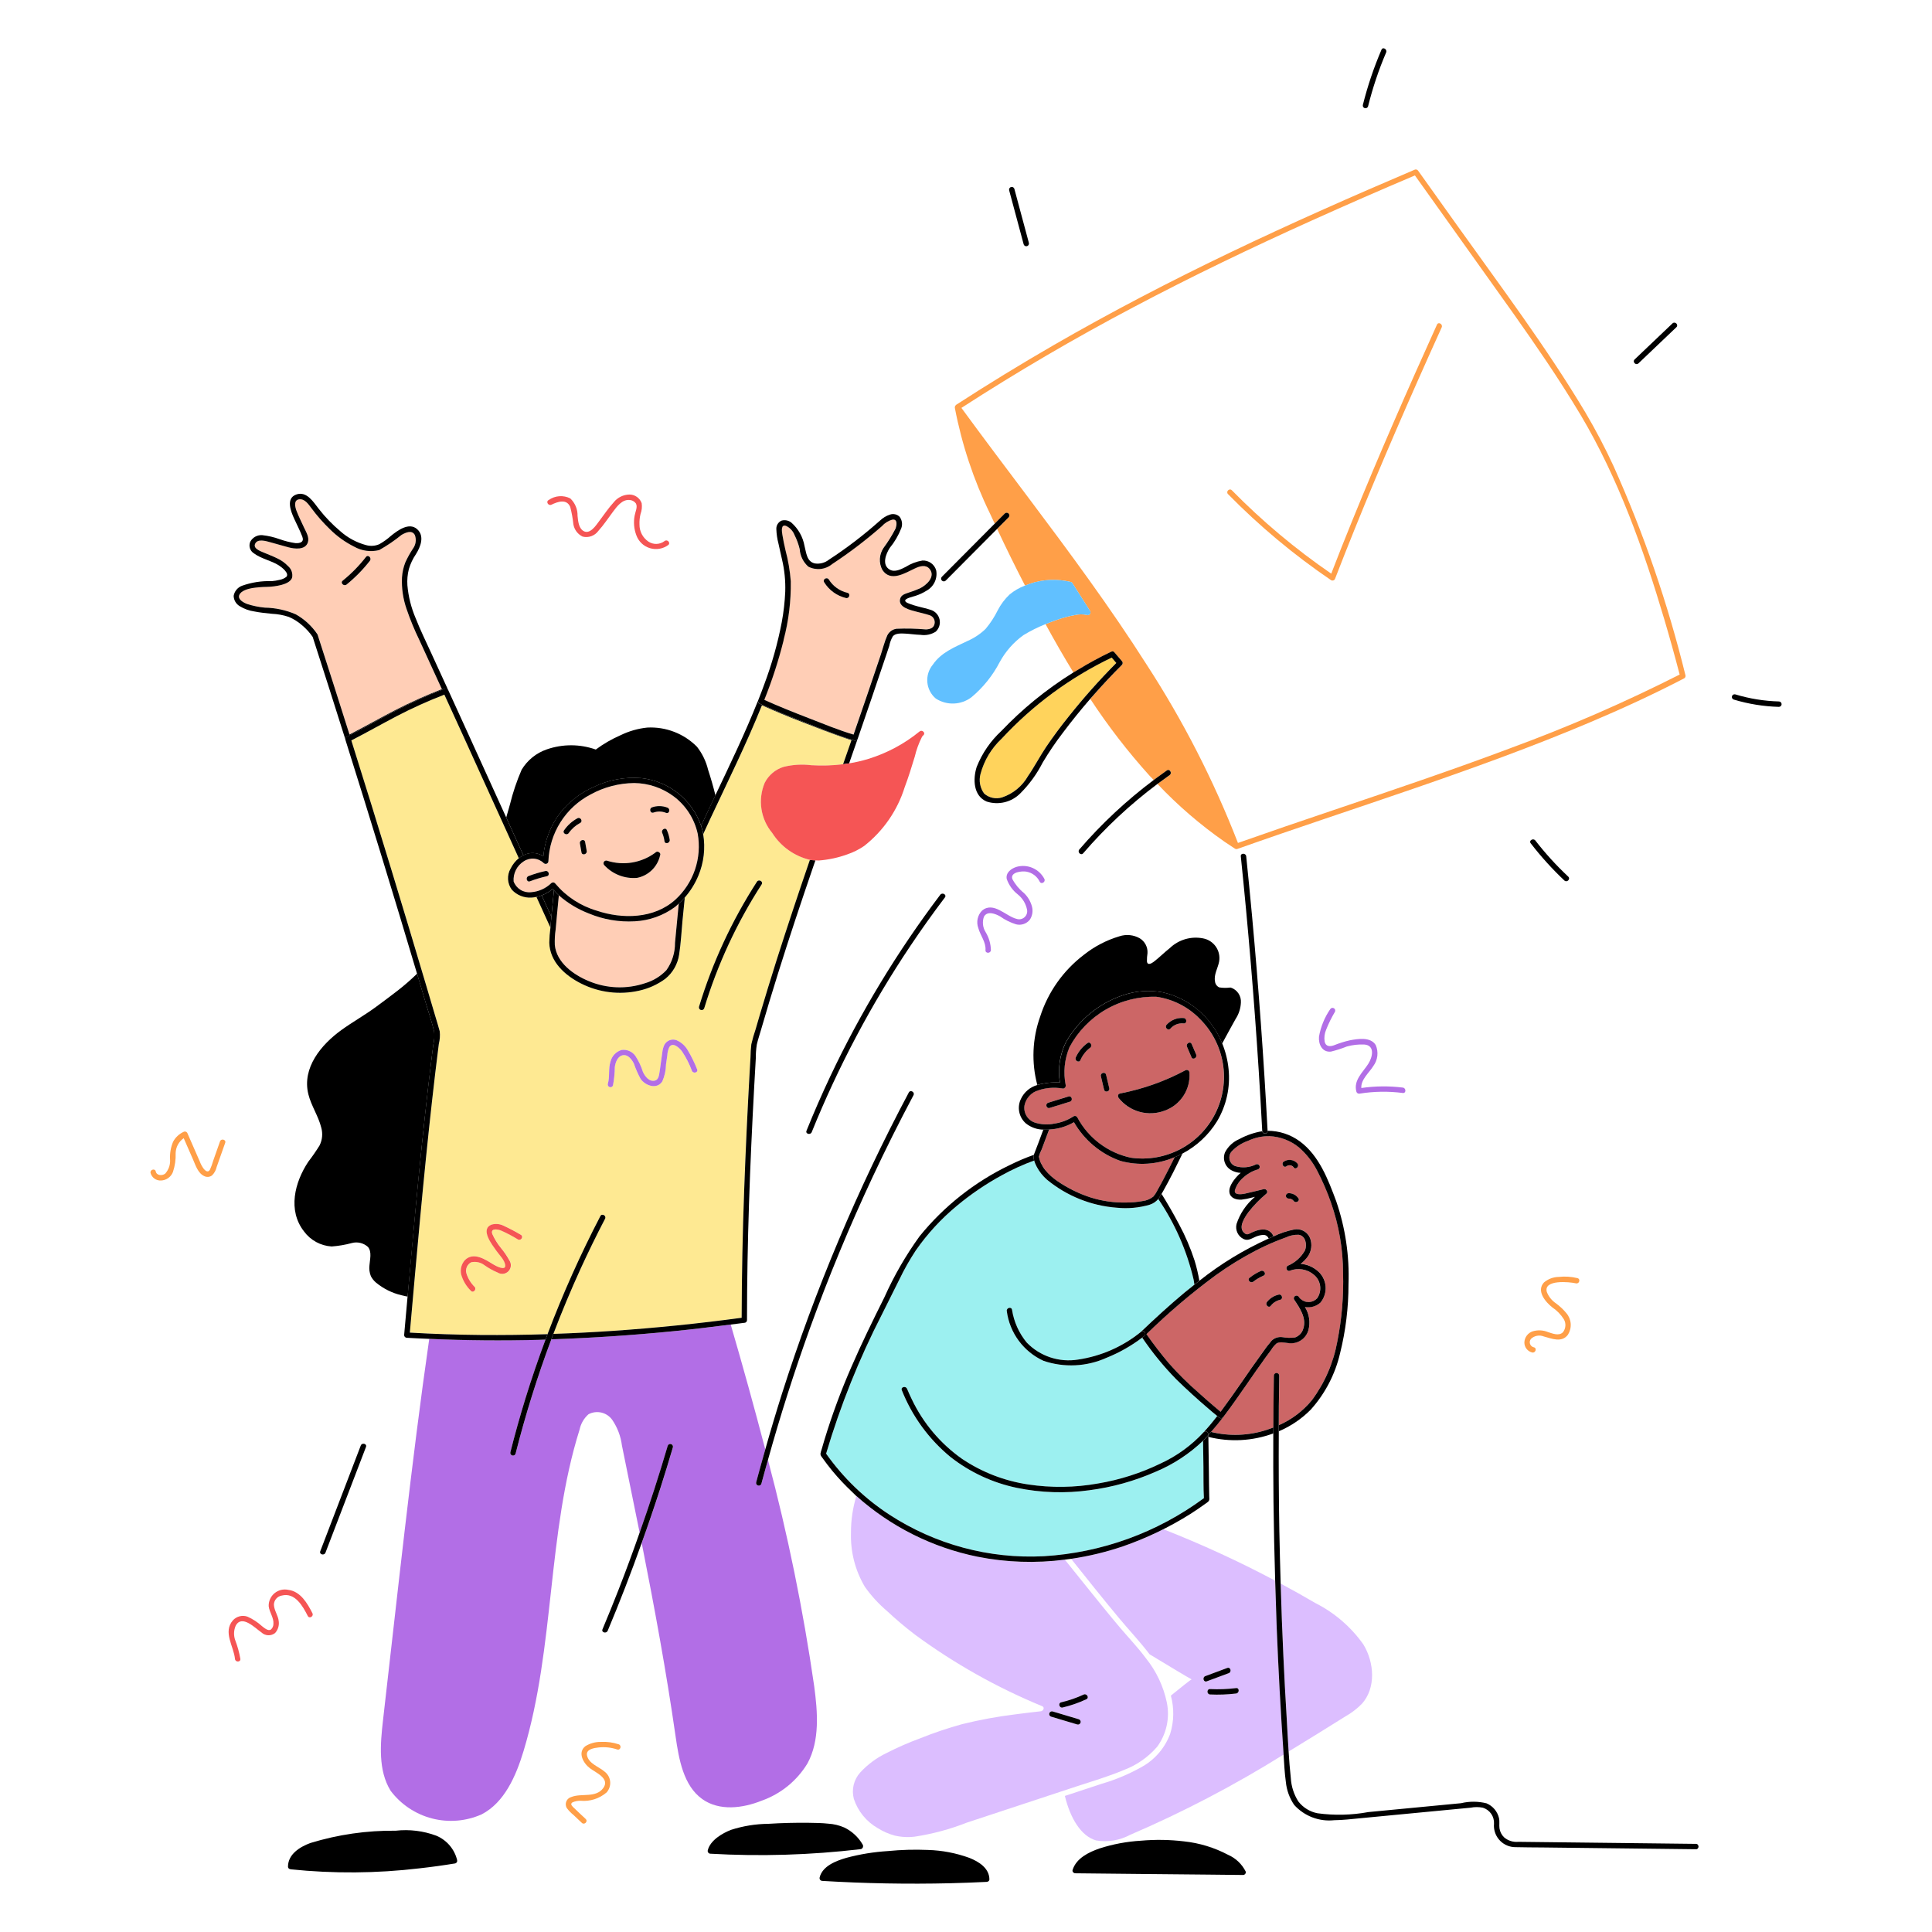 <svg width="230" height="230" viewBox="0 0 230 230" fill="none" xmlns="http://www.w3.org/2000/svg">
<path d="M51.687 122.797C51.413 121.62 50.997 120.459 50.659 119.301C50.396 118.409 50.132 117.516 49.866 116.624C49.795 116.387 49.724 116.149 49.655 115.911C48.905 116.645 48.112 117.333 47.281 117.974C46.455 118.618 45.611 119.239 44.768 119.862C43.432 120.85 41.974 121.658 40.628 122.632C38.249 124.358 35.934 127.108 36.707 130.26C37.052 131.652 37.903 132.856 38.246 134.245C38.445 134.951 38.373 135.705 38.045 136.361C37.63 137.032 37.181 137.68 36.699 138.305C35.076 140.754 34.229 144.086 36.192 146.598C36.576 147.12 37.07 147.551 37.639 147.86C38.208 148.17 38.838 148.35 39.484 148.389C40.293 148.331 41.095 148.195 41.877 147.982C42.213 147.89 42.567 147.886 42.906 147.968C43.244 148.05 43.556 148.217 43.813 148.453C44.295 149.043 44.029 149.948 43.983 150.638C43.93 151.075 43.988 151.518 44.152 151.926C44.305 152.222 44.516 152.485 44.771 152.699C45.649 153.419 46.679 153.93 47.784 154.194C48.03 154.262 48.281 154.309 48.53 154.358L48.586 153.723C48.889 150.319 49.199 146.916 49.516 143.514C49.957 138.853 50.426 134.199 50.961 129.545C51.088 128.448 51.218 127.351 51.352 126.255L51.582 124.415C51.709 123.886 51.744 123.338 51.687 122.797ZM65.698 108.53C65.774 107.683 65.859 106.837 65.945 105.991C65.897 105.937 65.853 105.876 65.806 105.823C65.408 106.146 64.963 106.406 64.485 106.593C64.868 107.437 65.254 108.284 65.643 109.134L65.698 108.53ZM84.295 91.631C84.054 90.637 83.604 89.707 82.975 88.901C82.205 88.123 81.278 87.517 80.257 87.124C79.236 86.73 78.143 86.557 77.05 86.616C75.946 86.731 74.872 87.039 73.875 87.526C72.831 87.981 71.841 88.553 70.926 89.231C69.045 88.564 66.993 88.556 65.107 89.208C63.85 89.636 62.785 90.495 62.1 91.632C61.52 92.97 61.054 94.355 60.707 95.772C60.556 96.287 60.412 96.807 60.265 97.321L60.672 98.218C60.988 98.915 61.304 99.611 61.62 100.305L62.31 101.823C62.68 101.627 63.096 101.534 63.514 101.554C63.932 101.575 64.336 101.707 64.685 101.938C64.856 100.078 65.541 98.302 66.662 96.808C67.718 95.455 69.095 94.385 70.668 93.696C72.426 92.845 74.379 92.478 76.327 92.634C77.933 92.803 79.457 93.428 80.722 94.433C81.986 95.438 82.937 96.783 83.465 98.31C83.882 97.411 84.303 96.513 84.73 95.615L85.172 94.685C84.918 93.656 84.625 92.638 84.295 91.631Z" fill="black"/>
<path d="M96.928 200.735C95.617 191.657 93.78 182.663 91.425 173.798C91.163 174.74 90.895 175.68 90.645 176.625C90.623 176.707 90.568 176.777 90.494 176.819C90.419 176.862 90.332 176.873 90.249 176.85C90.167 176.827 90.097 176.773 90.055 176.698C90.013 176.624 90.002 176.536 90.024 176.454C90.369 175.15 90.738 173.851 91.106 172.554C89.804 167.579 88.432 162.622 86.991 157.686C84.674 157.985 82.356 158.261 80.032 158.491C75.246 158.965 70.447 159.284 65.635 159.446C63.968 163.903 62.547 168.449 61.38 173.062C61.354 173.141 61.299 173.206 61.226 173.244C61.153 173.283 61.068 173.293 60.989 173.271C60.909 173.249 60.841 173.197 60.799 173.126C60.756 173.056 60.742 172.971 60.76 172.891C61.303 170.74 61.901 168.605 62.554 166.484C63.285 164.124 64.083 161.785 64.947 159.469C64.686 159.477 64.426 159.491 64.164 159.498C59.81 159.614 55.456 159.578 51.1 159.391C48.993 173.978 47.272 190.259 45.599 204.77C45.27 207.635 45.002 210.763 46.504 213.189C47.729 214.815 49.469 215.977 51.44 216.485C53.411 216.993 55.497 216.818 57.355 215.987C60.051 214.582 61.427 211.44 62.329 208.454C66.07 196.062 65.118 182.53 68.999 170.186C69.146 169.48 69.518 168.84 70.06 168.363C70.533 168.112 71.081 168.042 71.602 168.166C72.123 168.29 72.58 168.599 72.889 169.036C73.508 169.946 73.902 170.989 74.039 172.08C74.75 175.541 75.453 179.004 76.15 182.468C77.355 179.048 78.471 175.597 79.496 172.118C79.522 172.04 79.577 171.975 79.65 171.936C79.723 171.897 79.808 171.888 79.887 171.91C79.967 171.932 80.035 171.983 80.077 172.054C80.12 172.125 80.134 172.209 80.116 172.29C79.636 173.923 79.138 175.551 78.621 177.174C77.919 179.359 77.17 181.534 76.396 183.699C77.907 191.324 79.317 198.97 80.421 206.669C80.82 209.454 81.366 212.575 83.599 214.174C85.627 215.623 88.392 215.283 90.689 214.362C92.96 213.555 94.882 211.988 96.13 209.926C97.609 207.198 97.341 203.84 96.928 200.735Z" fill="#B26EE6"/>
<path d="M47.023 84.556C48.838 83.624 50.701 82.786 52.603 82.046L51.806 80.309L49.908 76.169C49.329 74.972 48.826 73.74 48.4 72.48C47.985 71.28 47.801 70.012 47.858 68.744C47.898 68.138 48.028 67.543 48.245 66.976C48.505 66.403 48.808 65.85 49.153 65.323C49.326 65.095 49.439 64.828 49.481 64.545C49.524 64.262 49.495 63.973 49.397 63.704C49.064 63.037 48.29 63.394 47.807 63.671C46.973 64.349 46.083 64.955 45.146 65.48C44.133 65.732 43.062 65.584 42.156 65.067C41.097 64.538 40.129 63.843 39.29 63.008C38.479 62.23 37.735 61.383 37.068 60.478C36.723 60.019 36.282 59.353 35.621 59.434C34.916 59.522 35.142 60.388 35.311 60.828C35.565 61.492 35.897 62.135 36.192 62.783C36.43 63.307 36.843 63.933 36.662 64.537C36.369 65.511 35.052 65.342 34.308 65.137C33.607 64.944 32.906 64.746 32.205 64.551C31.689 64.408 30.595 64.054 30.349 64.802C30.173 65.35 31.144 65.66 31.514 65.82C32.01 66.034 32.519 66.223 33.009 66.464C33.488 66.686 33.921 66.996 34.286 67.377C34.487 67.545 34.638 67.764 34.724 68.011C34.811 68.258 34.828 68.523 34.776 68.779C34.581 69.276 33.971 69.496 33.502 69.629C32.941 69.769 32.366 69.847 31.787 69.859C31.193 69.865 30.6 69.914 30.013 70.003C29.52 70.098 28.713 70.302 28.492 70.816C28.262 71.359 29.055 71.769 29.455 71.906C30.128 72.122 30.822 72.265 31.525 72.332C32.797 72.351 34.053 72.622 35.219 73.13C36.25 73.71 37.131 74.523 37.791 75.504C37.805 75.527 37.815 75.552 37.821 75.578C37.829 75.596 37.835 75.614 37.839 75.633C39.108 79.566 40.364 83.501 41.605 87.441C43.423 86.507 45.206 85.499 47.023 84.556ZM40.802 69.135C41.831 68.3 42.762 67.351 43.577 66.306C43.832 65.979 44.284 66.438 44.037 66.766C43.222 67.81 42.291 68.759 41.262 69.595C40.944 69.853 40.486 69.4 40.802 69.135Z" fill="#FFCEB6"/>
<path d="M47.023 84.64C48.958 83.643 50.947 82.754 52.979 81.977C53.042 81.96 53.109 81.962 53.171 81.984C53.233 82.005 53.286 82.046 53.324 82.099C53.324 82.085 53.318 82.071 53.313 82.057L51.325 77.722C50.698 76.355 50.033 74.998 49.484 73.599C48.95 72.351 48.617 71.026 48.499 69.674C48.456 69.029 48.514 68.38 48.673 67.753C48.861 67.115 49.148 66.511 49.523 65.96C50.064 65.1 50.578 63.801 49.648 62.986C48.683 62.139 47.324 63.159 46.543 63.791C46.121 64.171 45.658 64.503 45.163 64.782C44.668 65.001 44.113 65.042 43.592 64.897C42.448 64.592 41.392 64.023 40.509 63.234C39.572 62.447 38.719 61.565 37.966 60.6C37.319 59.785 36.521 58.415 35.258 58.875C33.995 59.335 34.632 60.894 35.017 61.742C35.341 62.452 35.708 63.156 35.988 63.884C36.238 64.534 35.728 64.689 35.183 64.659C34.542 64.568 33.913 64.412 33.304 64.193C32.63 63.948 31.929 63.785 31.216 63.708C30.932 63.688 30.649 63.749 30.399 63.884C30.149 64.019 29.943 64.222 29.805 64.47C29.692 64.712 29.671 64.987 29.746 65.244C29.821 65.5 29.987 65.721 30.213 65.864C31.096 66.529 32.269 66.718 33.203 67.312C33.524 67.516 34.484 68.243 34.091 68.671C33.857 68.856 33.58 68.979 33.286 69.029C32.978 69.108 32.665 69.16 32.348 69.184C31.146 69.143 29.947 69.329 28.813 69.733C28.558 69.828 28.331 69.989 28.157 70.198C27.982 70.408 27.865 70.66 27.817 70.928C27.821 71.178 27.889 71.422 28.014 71.637C28.139 71.853 28.317 72.032 28.532 72.159C29.067 72.491 29.666 72.707 30.29 72.795C30.98 72.932 31.67 72.999 32.368 73.07C33.051 73.099 33.726 73.223 34.375 73.439C34.972 73.692 35.523 74.042 36.007 74.474C36.469 74.869 36.879 75.323 37.224 75.823C38.535 79.881 39.831 83.944 41.112 88.013C41.118 88.024 41.125 88.036 41.132 88.046C41.123 87.984 41.133 87.92 41.16 87.863C41.187 87.806 41.23 87.758 41.284 87.725C43.212 86.723 45.098 85.644 47.023 84.64ZM37.835 75.64C37.831 75.621 37.826 75.603 37.818 75.585C37.812 75.559 37.802 75.534 37.788 75.511C37.127 74.53 36.246 73.717 35.215 73.136C34.049 72.629 32.794 72.358 31.521 72.338C30.818 72.271 30.124 72.129 29.451 71.913C29.051 71.776 28.254 71.365 28.489 70.823C28.71 70.31 29.516 70.105 30.009 70.011C30.597 69.921 31.19 69.873 31.784 69.866C32.362 69.853 32.936 69.776 33.497 69.636C33.97 69.502 34.577 69.283 34.773 68.786C34.825 68.53 34.807 68.264 34.721 68.018C34.635 67.771 34.483 67.552 34.283 67.384C33.918 67.002 33.484 66.693 33.005 66.471C32.52 66.231 32.011 66.042 31.51 65.827C31.141 65.668 30.169 65.357 30.345 64.809C30.585 64.061 31.686 64.415 32.201 64.559C32.903 64.753 33.603 64.951 34.304 65.145C35.049 65.35 36.365 65.518 36.659 64.544C36.839 63.945 36.429 63.314 36.187 62.79C35.894 62.144 35.562 61.501 35.307 60.835C35.138 60.395 34.913 59.529 35.618 59.441C36.278 59.359 36.724 60.03 37.065 60.485C37.732 61.39 38.475 62.236 39.286 63.015C40.126 63.849 41.094 64.544 42.152 65.073C43.059 65.589 44.129 65.737 45.142 65.486C46.08 64.96 46.97 64.355 47.803 63.677C48.286 63.4 49.06 63.043 49.394 63.71C49.492 63.979 49.52 64.268 49.478 64.551C49.435 64.833 49.322 65.101 49.15 65.329C48.805 65.856 48.501 66.408 48.241 66.982C48.025 67.548 47.894 68.144 47.855 68.749C47.797 70.018 47.981 71.286 48.397 72.486C48.824 73.743 49.33 74.973 49.91 76.168L51.809 80.308L52.606 82.044C50.703 82.785 48.841 83.623 47.025 84.555C45.208 85.498 43.425 86.51 41.607 87.447C40.364 83.506 39.106 79.57 37.835 75.64Z" fill="black"/>
<path d="M72.029 145.095C71.015 147.044 70.049 149.016 69.133 151.012C67.962 153.57 66.877 156.165 65.878 158.797C68.241 158.714 70.603 158.594 72.963 158.437C78.089 158.089 83.199 157.57 88.292 156.877C88.292 151.792 88.414 146.707 88.595 141.625C88.76 136.948 88.977 132.275 89.245 127.605C89.278 127.022 89.311 126.439 89.346 125.856C89.349 125.34 89.382 124.825 89.445 124.313C89.582 123.712 89.752 123.119 89.952 122.536C90.105 121.999 90.263 121.46 90.424 120.918C91.073 118.719 91.744 116.528 92.438 114.344C93.718 110.335 95.046 106.342 96.422 102.365C94.567 101.922 92.958 100.774 91.937 99.165C91.254 98.347 90.81 97.358 90.652 96.305C90.493 95.253 90.627 94.177 91.038 93.195C91.266 92.744 91.581 92.344 91.966 92.018C92.351 91.692 92.797 91.447 93.279 91.296C94.359 91.027 95.479 90.959 96.584 91.096C97.847 91.174 99.115 91.135 100.372 90.981C100.705 90.026 101.038 89.07 101.37 88.113C101.259 88.081 101.148 88.046 101.038 88.011C99.186 87.391 97.368 86.68 95.549 85.973C93.918 85.347 92.305 84.677 90.711 83.964C88.843 88.608 86.613 93.094 84.489 97.624C84.229 98.179 83.976 98.739 83.72 99.298C84.002 100.972 83.803 102.692 83.145 104.257C82.752 105.2 82.208 106.074 81.535 106.843C81.442 107.763 81.346 108.672 81.261 109.586C81.135 110.94 81.068 112.32 80.855 113.665C80.68 114.79 80.091 115.81 79.203 116.523C78.277 117.201 77.219 117.68 76.098 117.927C73.762 118.458 71.315 118.157 69.177 117.077C67.272 116.119 65.457 114.493 65.396 112.218C65.406 111.618 65.452 111.018 65.533 110.423C64.978 109.209 64.423 107.993 63.869 106.776C63.673 106.819 63.473 106.846 63.273 106.857C62.839 106.884 62.404 106.813 62.001 106.652C61.597 106.49 61.235 106.24 60.94 105.921C60.671 105.561 60.514 105.129 60.488 104.681C60.463 104.232 60.57 103.786 60.796 103.398C61.029 102.923 61.363 102.506 61.773 102.173L57.697 93.203C56.1 89.699 54.501 86.197 52.9 82.695C50.961 83.446 49.064 84.303 47.219 85.262C45.413 86.21 43.639 87.217 41.825 88.147C43.442 93.279 45.037 98.42 46.608 103.568C48.011 108.168 49.396 112.773 50.763 117.383L51.798 120.878C51.983 121.508 52.189 122.136 52.354 122.772C52.405 123.273 52.368 123.779 52.244 124.267C51.955 126.551 51.682 128.837 51.428 131.125C50.403 140.28 49.609 149.459 48.794 158.634C51.602 158.796 54.412 158.89 57.224 158.916C59.878 158.939 62.533 158.908 65.188 158.822C67.005 154.017 69.105 149.324 71.477 144.768C71.666 144.403 72.22 144.729 72.029 145.095ZM83.212 119.862C84.808 114.6 87.13 109.586 90.112 104.966C90.342 104.621 90.892 104.942 90.667 105.292C87.715 109.864 85.416 114.825 83.835 120.032C83.808 120.11 83.753 120.174 83.681 120.213C83.608 120.251 83.524 120.26 83.445 120.239C83.366 120.217 83.298 120.166 83.255 120.096C83.213 120.026 83.198 119.942 83.215 119.862H83.212ZM72.355 129.038C72.617 128.161 72.392 127.214 72.687 126.345C72.77 126.028 72.933 125.737 73.16 125.501C73.388 125.265 73.672 125.091 73.986 124.997C74.298 124.952 74.616 124.992 74.906 125.115C75.196 125.238 75.447 125.438 75.632 125.693C76.021 126.288 76.326 126.934 76.539 127.613C76.769 128.138 77.301 128.832 77.978 128.639C78.339 128.535 78.428 128.136 78.485 127.812C78.554 127.421 78.6 127.026 78.654 126.633C78.72 126.173 78.782 125.713 78.851 125.245C78.88 124.948 78.96 124.658 79.089 124.389C79.221 124.135 79.441 123.939 79.708 123.837C79.975 123.735 80.27 123.734 80.538 123.835C81.12 124.085 81.601 124.524 81.904 125.081C82.325 125.793 82.688 126.537 82.991 127.306C83.147 127.69 82.525 127.856 82.371 127.477C82.073 126.674 81.683 125.908 81.211 125.194C80.922 124.789 80.089 123.97 79.67 124.67C79.532 124.971 79.454 125.295 79.44 125.625L79.282 126.736C79.273 127.427 79.122 128.109 78.841 128.74C78.2 129.743 76.825 129.248 76.263 128.443C75.946 127.863 75.679 127.256 75.465 126.63C75.225 126.12 74.711 125.455 74.063 125.64C73.488 125.803 73.25 126.517 73.188 127.043C73.18 127.77 73.108 128.495 72.972 129.209C72.946 129.288 72.891 129.353 72.818 129.391C72.745 129.43 72.66 129.44 72.581 129.418C72.501 129.396 72.433 129.344 72.391 129.273C72.348 129.203 72.335 129.119 72.352 129.038H72.355ZM61.676 147.553C61.013 147.142 60.321 146.779 59.606 146.469C59.203 146.325 58.376 146.199 58.623 146.911C58.894 147.512 59.242 148.074 59.658 148.585C60.033 149.033 60.363 149.518 60.642 150.031C60.778 150.225 60.844 150.459 60.827 150.696C60.811 150.932 60.713 151.155 60.55 151.327C60.388 151.5 60.171 151.61 59.936 151.641C59.701 151.671 59.463 151.619 59.262 151.494C58.707 151.262 58.179 150.968 57.69 150.619C57.466 150.448 57.208 150.329 56.934 150.269C56.659 150.209 56.374 150.211 56.1 150.274C55.868 150.397 55.685 150.597 55.584 150.84C55.483 151.083 55.469 151.354 55.545 151.606C55.733 152.21 56.069 152.758 56.522 153.201C56.791 153.513 56.338 153.97 56.068 153.661C55.526 153.128 55.13 152.465 54.918 151.734C54.847 151.431 54.851 151.114 54.929 150.813C55.008 150.511 55.159 150.233 55.369 150.003C56.392 149.001 57.776 149.929 58.724 150.514C58.999 150.684 60.279 151.378 60.16 150.588C60.064 149.961 59.459 149.406 59.111 148.91C58.628 148.22 57.1 146.313 58.56 145.779C59.025 145.653 59.519 145.701 59.952 145.912C60.657 146.239 61.345 146.601 62.014 146.996C62.379 147.193 62.054 147.749 61.689 147.553H61.676Z" fill="#FEE992"/>
<path d="M83.465 98.303C83.551 98.558 83.623 98.818 83.682 99.081C83.696 99.152 83.704 99.225 83.716 99.298C83.973 98.739 84.226 98.179 84.486 97.624C86.61 93.094 88.84 88.608 90.707 83.964C92.301 84.678 93.915 85.347 95.545 85.973C97.365 86.68 99.183 87.391 101.034 88.011L101.367 88.113C101.035 89.07 100.703 90.026 100.368 90.981C100.608 90.951 100.847 90.918 101.085 90.878L102.09 87.989V87.962C102.061 88.035 102.007 88.095 101.937 88.13C101.868 88.166 101.787 88.175 101.712 88.156C99.742 87.593 97.823 86.784 95.916 86.042C94.055 85.317 92.214 84.593 90.396 83.753C90.339 83.72 90.295 83.669 90.268 83.61C90.24 83.55 90.232 83.483 90.244 83.419C90.236 83.43 90.228 83.443 90.222 83.456C88.704 87.271 86.926 90.972 85.162 94.678L84.719 95.609C84.301 96.506 83.882 97.404 83.465 98.303ZM64.162 159.505C64.423 159.498 64.683 159.484 64.944 159.476C65.024 159.261 65.103 159.046 65.184 158.831C62.53 158.915 59.876 158.946 57.221 158.925C54.409 158.9 51.599 158.806 48.791 158.644C49.605 149.468 50.401 140.29 51.425 131.135C51.68 128.846 51.952 126.56 52.241 124.276C52.365 123.788 52.402 123.282 52.35 122.781C52.186 122.145 51.98 121.516 51.795 120.887C51.452 119.722 51.107 118.557 50.76 117.392C49.393 112.781 48.008 108.176 46.605 103.577C45.036 98.424 43.443 93.28 41.825 88.147C43.639 87.214 45.413 86.21 47.219 85.262C49.064 84.303 50.961 83.446 52.9 82.695C54.505 86.194 56.102 89.698 57.69 93.205L61.766 102.175C61.935 102.038 62.117 101.92 62.31 101.822L61.62 100.305L60.669 98.21L60.262 97.314L55.824 87.553C54.999 85.74 54.172 83.928 53.343 82.117L53.323 82.092C53.285 82.039 53.231 81.999 53.17 81.977C53.108 81.955 53.041 81.953 52.978 81.97C50.946 82.749 48.958 83.641 47.023 84.64C45.098 85.646 43.212 86.725 41.273 87.713C41.219 87.746 41.176 87.793 41.149 87.85C41.122 87.907 41.113 87.971 41.122 88.034C41.12 88.048 41.12 88.062 41.122 88.076C44.026 97.298 46.858 106.543 49.615 115.808L49.647 115.913L49.858 116.626L50.651 119.303C50.995 120.461 51.405 121.623 51.679 122.799C51.734 123.338 51.698 123.883 51.572 124.409L51.342 126.249C51.208 127.346 51.077 128.442 50.951 129.538C50.422 134.19 49.94 138.846 49.505 143.507C49.183 146.909 48.873 150.312 48.576 153.716L48.52 154.351L48.111 158.939C48.113 159.024 48.147 159.105 48.207 159.165C48.267 159.225 48.348 159.26 48.433 159.261C49.318 159.314 50.202 159.35 51.087 159.388C55.445 159.582 59.803 159.621 64.162 159.505ZM92.438 114.345C91.748 116.528 91.077 118.719 90.424 120.918C90.266 121.455 90.108 121.994 89.952 122.536C89.752 123.119 89.582 123.712 89.445 124.313C89.382 124.825 89.349 125.34 89.346 125.856L89.245 127.605C88.982 132.276 88.765 136.95 88.595 141.625C88.406 146.707 88.305 151.792 88.292 156.877C83.202 157.567 78.092 158.087 72.963 158.437C70.603 158.597 68.241 158.717 65.878 158.797L65.633 159.445C70.441 159.283 75.24 158.965 80.03 158.49C82.354 158.26 84.672 157.985 86.988 157.685C87.563 157.611 88.129 157.544 88.698 157.467C88.765 157.447 88.823 157.406 88.865 157.35C88.906 157.294 88.928 157.226 88.928 157.157C88.928 147.892 89.285 138.628 89.785 129.377C89.846 128.248 89.91 127.119 89.976 125.989C89.971 125.439 90.012 124.889 90.098 124.345C90.236 123.748 90.436 123.158 90.606 122.57C91.248 120.353 91.914 118.144 92.604 115.942C93.939 111.671 95.356 107.432 96.807 103.195C96.894 102.938 96.985 102.681 97.074 102.424C96.853 102.418 96.634 102.398 96.416 102.364C95.045 106.342 93.719 110.336 92.438 114.345ZM65.643 109.135C65.26 108.292 64.874 107.445 64.485 106.595C64.282 106.672 64.074 106.733 63.862 106.778C64.415 107.993 64.97 109.209 65.526 110.424V110.397L65.643 109.135Z" fill="black"/>
<path d="M156.184 166.683C157.715 164.616 158.75 162.225 159.208 159.694C159.74 157.021 159.969 154.298 159.891 151.575C159.887 148.713 159.401 145.873 158.454 143.173C157.995 141.858 157.442 140.578 156.798 139.343C156.255 138.294 155.518 137.357 154.626 136.583C153.641 135.783 152.426 135.318 151.158 135.257C150.268 135.239 149.386 135.429 148.582 135.812C147.848 136.062 147.187 136.488 146.654 137.051C146.533 137.181 146.446 137.337 146.399 137.508C146.352 137.678 146.348 137.858 146.385 138.03C146.423 138.203 146.502 138.364 146.616 138.5C146.729 138.635 146.874 138.741 147.038 138.808C147.876 139.072 148.785 138.996 149.568 138.596C149.65 138.573 149.738 138.584 149.812 138.626C149.887 138.668 149.941 138.738 149.964 138.82C149.987 138.903 149.976 138.991 149.934 139.065C149.891 139.139 149.822 139.194 149.739 139.217C149.121 139.392 148.552 139.707 148.075 140.137C147.569 140.543 147.198 141.094 147.013 141.717C146.919 142.303 147.86 142.177 148.198 142.096C148.953 141.93 149.704 141.737 150.456 141.558C150.751 141.488 151.019 141.872 150.768 142.096C149.979 142.751 149.263 143.489 148.632 144.297C148.165 144.945 147.326 146.181 148.196 146.827C148.501 147.057 148.7 146.871 148.991 146.737C149.177 146.649 149.369 146.572 149.566 146.507C149.878 146.395 150.21 146.348 150.541 146.37C150.779 146.386 151.007 146.472 151.198 146.617C151.388 146.761 151.532 146.958 151.613 147.183C152.384 146.808 153.201 146.533 154.042 146.365C154.432 146.281 154.84 146.337 155.192 146.525C155.544 146.712 155.818 147.018 155.966 147.389C156.103 147.75 156.149 148.14 156.1 148.524C156.051 148.908 155.909 149.274 155.686 149.59C155.449 149.916 155.165 150.205 154.842 150.445C155.582 150.505 156.284 150.796 156.851 151.276C157.123 151.502 157.348 151.779 157.513 152.093C157.678 152.406 157.779 152.749 157.811 153.101C157.843 153.454 157.805 153.809 157.7 154.147C157.594 154.485 157.423 154.799 157.196 155.071C156.947 155.289 156.653 155.45 156.335 155.539C156.016 155.629 155.682 155.647 155.356 155.59C155.609 155.994 155.776 156.446 155.848 156.917C155.92 157.388 155.894 157.869 155.772 158.33C155.638 158.817 155.337 159.241 154.921 159.528C154.505 159.814 154.001 159.945 153.499 159.896C153.048 159.866 152.385 159.666 151.974 159.926C151.72 160.146 151.504 160.407 151.334 160.696C151.13 160.965 150.928 161.236 150.729 161.509C149.047 163.809 147.498 166.208 145.784 168.488C145.784 168.495 145.784 168.503 145.774 168.511L145.698 168.605L145.646 168.676C145.646 168.683 145.633 168.689 145.627 168.696C145.158 169.3 144.674 169.889 144.174 170.463C146.383 170.999 148.698 170.908 150.858 170.2C151.107 170.123 151.354 170.035 151.6 169.934C151.611 167.879 151.627 165.823 151.663 163.768C151.668 163.686 151.704 163.609 151.764 163.553C151.824 163.497 151.902 163.465 151.985 163.465C152.067 163.465 152.146 163.497 152.205 163.553C152.265 163.609 152.301 163.686 152.306 163.768C152.285 164.976 152.268 166.185 152.255 167.395C152.247 168.15 152.255 168.903 152.248 169.657C153.775 168.988 155.123 167.969 156.184 166.683ZM152.815 138.297C153.07 138.124 153.378 138.053 153.682 138.095C153.986 138.138 154.264 138.291 154.461 138.527C154.719 138.846 154.266 139.304 154.001 138.987C153.954 138.922 153.895 138.866 153.827 138.824C153.758 138.782 153.682 138.754 153.603 138.741C153.524 138.728 153.443 138.731 153.365 138.749C153.287 138.768 153.213 138.802 153.148 138.849L153.136 138.857C152.799 139.09 152.478 138.531 152.815 138.297ZM154.007 142.967C153.935 142.871 153.84 142.796 153.73 142.747C153.621 142.698 153.502 142.678 153.382 142.687C153.3 142.682 153.223 142.646 153.167 142.587C153.111 142.527 153.08 142.448 153.08 142.366C153.08 142.284 153.111 142.205 153.167 142.145C153.223 142.085 153.3 142.049 153.382 142.045C153.613 142.037 153.842 142.088 154.048 142.192C154.255 142.297 154.431 142.451 154.562 142.641C154.81 142.975 154.251 143.29 154.007 142.967Z" fill="#CC6666"/>
<path d="M151.607 147.187C151.526 146.962 151.382 146.766 151.192 146.621C151.002 146.477 150.773 146.391 150.535 146.374C150.204 146.353 149.872 146.399 149.56 146.511C149.364 146.576 149.172 146.653 148.985 146.741C148.694 146.876 148.495 147.06 148.19 146.832C147.321 146.186 148.159 144.949 148.626 144.302C149.257 143.494 149.973 142.756 150.763 142.101C151.013 141.877 150.745 141.493 150.45 141.563C149.698 141.742 148.947 141.934 148.192 142.101C147.854 142.176 146.914 142.308 147.007 141.721C147.192 141.099 147.563 140.548 148.069 140.141C148.546 139.711 149.115 139.396 149.733 139.221C149.816 139.199 149.886 139.144 149.928 139.07C149.97 138.995 149.981 138.907 149.958 138.825C149.935 138.743 149.881 138.673 149.807 138.631C149.732 138.589 149.644 138.578 149.562 138.6C148.779 139 147.871 139.077 147.032 138.813C146.868 138.746 146.723 138.64 146.609 138.505C146.496 138.369 146.416 138.208 146.379 138.035C146.341 137.862 146.346 137.683 146.392 137.512C146.439 137.342 146.527 137.185 146.648 137.056C147.182 136.492 147.845 136.066 148.58 135.815C149.384 135.432 150.266 135.242 151.156 135.261C152.423 135.322 153.638 135.786 154.623 136.587C155.516 137.36 156.253 138.297 156.795 139.347C157.439 140.582 157.993 141.861 158.451 143.176C159.399 145.876 159.885 148.717 159.889 151.578C159.967 154.301 159.738 157.025 159.206 159.697C158.748 162.228 157.713 164.62 156.181 166.687C155.12 167.975 153.771 168.996 152.243 169.666V170.391C153.663 169.788 154.952 168.914 156.038 167.818C157.753 165.907 158.957 163.592 159.536 161.09C160.203 158.409 160.539 155.657 160.535 152.895C160.661 149.536 160.165 146.184 159.074 143.005C158.11 140.42 157.043 137.572 154.742 135.875C153.628 135.056 152.282 134.615 150.901 134.617V134.641C150.922 135.045 150.315 135.049 150.265 134.668C149.313 134.826 148.394 135.141 147.546 135.601C146.809 135.913 146.205 136.472 145.837 137.182C145.673 137.581 145.667 138.028 145.821 138.431C145.975 138.834 146.277 139.163 146.665 139.351C146.987 139.521 147.344 139.615 147.708 139.625C147.639 139.685 147.566 139.74 147.499 139.806C146.992 140.302 146.234 141.207 146.363 141.974C146.478 142.659 147.208 142.851 147.808 142.813C148.221 142.767 148.629 142.687 149.028 142.572L149.401 142.484C148.382 143.33 147.623 144.446 147.21 145.704C147.122 146.05 147.154 146.416 147.302 146.741C147.45 147.066 147.704 147.331 148.023 147.491C148.568 147.767 148.967 147.444 149.46 147.239C149.721 147.124 149.999 147.05 150.283 147.019C150.454 146.994 150.629 147.028 150.778 147.116C150.886 147.197 150.974 147.304 151.032 147.427V147.445C151.075 147.425 151.118 147.404 151.163 147.384L151.607 147.187ZM144.171 170.469C144.064 170.592 143.959 170.719 143.851 170.841V171.057C146.412 171.703 149.109 171.559 151.587 170.645C151.587 170.415 151.587 170.175 151.594 169.94C151.348 170.037 151.101 170.125 150.852 170.206C148.693 170.914 146.379 171.005 144.171 170.469Z" fill="black"/>
<path d="M101.598 87.444C102.149 85.85 102.697 84.254 103.242 82.657C103.779 81.077 104.313 79.496 104.846 77.912C105.097 77.162 105.291 76.35 105.617 75.627C105.722 75.419 105.876 75.24 106.065 75.103C106.254 74.967 106.473 74.878 106.704 74.844C107.879 74.794 109.056 74.821 110.228 74.926C110.7 74.896 111.148 74.765 111.244 74.236C111.283 74.031 111.248 73.82 111.146 73.638C111.044 73.456 110.881 73.317 110.686 73.243C110.165 73.071 109.631 72.955 109.101 72.814C108.404 72.629 106.856 72.295 107.146 71.263C107.272 70.818 107.704 70.696 108.094 70.561C108.567 70.414 109.031 70.241 109.485 70.043C110.255 69.672 111.399 68.653 110.652 67.727C110.2 67.167 109.485 67.392 108.927 67.649C107.75 68.195 106.004 69.343 105.017 67.825C104.805 67.419 104.707 66.963 104.732 66.507C104.757 66.05 104.905 65.608 105.161 65.228C105.699 64.501 106.178 63.732 106.592 62.928C106.728 62.551 106.875 61.778 106.247 61.848C105.764 61.971 105.329 62.236 104.997 62.608C104.069 63.427 103.111 64.212 102.122 64.962C101.126 65.724 100.104 66.45 99.056 67.139C98.664 67.465 98.185 67.668 97.679 67.722C97.172 67.777 96.66 67.682 96.208 67.448C95.602 66.909 95.233 66.152 95.181 65.343C95.039 64.76 94.83 64.196 94.559 63.66C94.375 63.199 94.024 62.822 93.577 62.606C92.913 62.355 93.055 63.251 93.117 63.628C93.212 64.248 93.347 64.86 93.487 65.468C93.81 66.682 94.023 67.923 94.122 69.175C94.16 71.545 93.87 73.909 93.26 76.2C92.657 78.616 91.888 80.988 90.96 83.299C92.685 84.087 94.438 84.775 96.207 85.463C97.975 86.152 99.773 86.9 101.598 87.444ZM98.67 68.99C98.916 69.387 99.238 69.731 99.618 70.003C99.998 70.275 100.428 70.468 100.884 70.572C101.287 70.666 101.114 71.287 100.712 71.192C100.177 71.065 99.672 70.834 99.227 70.512C98.781 70.19 98.403 69.783 98.115 69.315C97.895 68.962 98.453 68.639 98.67 68.99Z" fill="#FFCEB6"/>
<path d="M90.403 83.753C92.216 84.593 94.057 85.317 95.923 86.042C97.831 86.784 99.749 87.593 101.719 88.156C101.795 88.175 101.875 88.166 101.944 88.13C102.014 88.095 102.068 88.035 102.097 87.962L102.115 87.93C103.246 84.653 104.363 81.371 105.467 78.085L105.866 76.89C105.941 76.485 106.086 76.095 106.296 75.74C106.619 75.368 107.285 75.408 107.725 75.427C108.346 75.456 108.963 75.56 109.585 75.576C110.217 75.674 110.864 75.538 111.403 75.194C111.596 75.013 111.738 74.785 111.818 74.533C111.897 74.281 111.91 74.013 111.855 73.754C111.8 73.496 111.679 73.255 111.505 73.057C111.33 72.859 111.107 72.709 110.858 72.621C110.318 72.443 109.763 72.325 109.214 72.177C108.949 72.109 108.687 72.026 108.43 71.931C108.267 71.87 107.799 71.734 107.761 71.527C107.707 71.23 108.741 71.021 108.963 70.941C109.437 70.792 109.89 70.581 110.31 70.316C110.729 70.085 111.064 69.729 111.269 69.298C111.474 68.867 111.539 68.382 111.453 67.912C111.356 67.556 111.139 67.245 110.839 67.03C110.539 66.815 110.175 66.71 109.807 66.731C109.098 66.85 108.421 67.108 107.814 67.491C107.267 67.767 106.525 68.159 105.924 67.814C104.946 67.252 105.457 65.947 105.924 65.227C106.502 64.522 106.965 63.73 107.296 62.881C107.38 62.655 107.405 62.412 107.369 62.174C107.334 61.935 107.239 61.71 107.094 61.518C106.947 61.373 106.763 61.273 106.563 61.227C106.362 61.181 106.152 61.192 105.958 61.258C105.507 61.405 105.096 61.653 104.755 61.982C104.276 62.404 103.794 62.821 103.302 63.228C102.306 64.052 101.279 64.837 100.224 65.583C99.722 65.939 99.213 66.284 98.697 66.618C98.463 66.806 98.195 66.943 97.906 67.022C97.618 67.101 97.317 67.12 97.021 67.078C96.023 66.867 95.993 65.798 95.774 64.989C95.582 63.914 95.03 62.936 94.21 62.215C94.049 62.086 93.859 61.998 93.656 61.956C93.454 61.915 93.245 61.922 93.045 61.977C92.854 62.061 92.692 62.2 92.581 62.377C92.469 62.554 92.414 62.761 92.421 62.969C92.439 63.562 92.525 64.15 92.677 64.723C92.808 65.36 92.963 65.988 93.103 66.626C93.395 67.872 93.522 69.15 93.481 70.428C93.428 71.649 93.29 72.864 93.068 74.065C92.585 76.59 91.886 79.07 90.981 81.478C90.751 82.117 90.509 82.753 90.255 83.385V83.414C90.242 83.479 90.249 83.546 90.276 83.607C90.302 83.668 90.346 83.719 90.403 83.753ZM93.278 76.208C93.887 73.917 94.177 71.553 94.139 69.183C94.04 67.931 93.828 66.69 93.504 65.476C93.359 64.868 93.236 64.254 93.134 63.636C93.076 63.259 92.935 62.363 93.594 62.614C94.042 62.83 94.392 63.207 94.576 63.669C94.847 64.204 95.056 64.768 95.198 65.351C95.25 66.16 95.619 66.917 96.225 67.456C96.678 67.69 97.189 67.785 97.696 67.731C98.203 67.676 98.682 67.473 99.074 67.147C100.122 66.457 101.144 65.732 102.14 64.97C103.123 64.218 104.082 63.434 105.015 62.616C105.346 62.244 105.781 61.979 106.265 61.856C106.89 61.792 106.743 62.559 106.61 62.936C106.195 63.74 105.716 64.509 105.178 65.236C104.923 65.616 104.775 66.058 104.749 66.515C104.724 66.972 104.822 67.427 105.034 67.833C106.02 69.351 107.767 68.203 108.944 67.657C109.497 67.4 110.209 67.175 110.669 67.735C111.417 68.655 110.272 69.68 109.502 70.051C109.049 70.249 108.584 70.422 108.112 70.569C107.722 70.704 107.289 70.826 107.163 71.271C106.87 72.306 108.417 72.638 109.118 72.823C109.648 72.963 110.183 73.079 110.704 73.252C110.899 73.325 111.061 73.465 111.163 73.646C111.266 73.828 111.3 74.039 111.261 74.244C111.169 74.772 110.717 74.903 110.245 74.934C109.073 74.829 107.896 74.802 106.721 74.852C106.491 74.886 106.271 74.975 106.082 75.111C105.893 75.248 105.74 75.427 105.634 75.635C105.308 76.358 105.115 77.17 104.863 77.921C104.332 79.504 103.798 81.085 103.26 82.665C102.715 84.262 102.167 85.858 101.615 87.452C99.79 86.908 98.008 86.168 96.236 85.48C94.463 84.791 92.715 84.1 90.989 83.315C91.917 81.004 92.686 78.632 93.289 76.216L93.278 76.208ZM102.695 219.587C102.185 218.705 101.421 217.997 100.502 217.557C99.903 217.297 99.263 217.143 98.611 217.104C97.84 217.02 97.06 217.01 96.285 217C94.675 216.98 93.065 217.02 91.455 217.122C89.957 217.137 88.471 217.377 87.045 217.834C85.98 218.244 84.561 219.077 84.257 220.272C84.236 220.355 84.248 220.443 84.291 220.518C84.334 220.592 84.404 220.646 84.487 220.669C84.511 220.676 84.537 220.679 84.562 220.679C90.52 221.02 96.497 220.84 102.424 220.141C102.477 220.139 102.528 220.124 102.574 220.097C102.586 220.088 102.597 220.079 102.608 220.069C102.631 220.053 102.652 220.035 102.67 220.015L102.682 219.994C102.73 219.931 102.754 219.854 102.749 219.775C102.752 219.708 102.733 219.642 102.695 219.587ZM54.419 221.434C54.262 220.791 53.956 220.194 53.527 219.691C53.097 219.188 52.556 218.793 51.946 218.537C50.402 217.961 48.745 217.757 47.108 217.941C43.668 217.903 40.244 218.396 36.955 219.404C35.71 219.864 34.294 220.726 34.284 222.215C34.281 222.287 34.306 222.358 34.352 222.413C34.399 222.469 34.465 222.505 34.537 222.515C34.559 222.524 34.582 222.532 34.606 222.537C39.702 223.064 44.842 223.026 49.93 222.422C51.356 222.263 52.778 222.067 54.195 221.835C54.278 221.811 54.348 221.756 54.39 221.68C54.432 221.605 54.442 221.517 54.419 221.434Z" fill="black"/>
<path d="M66.15 110.639C66.058 111.254 66.024 111.877 66.049 112.499C66.255 114.599 68.279 116.05 70.089 116.794C72.219 117.69 74.602 117.779 76.792 117.046C77.762 116.762 78.639 116.226 79.335 115.493C80.012 114.544 80.37 113.404 80.357 112.238C80.51 110.682 80.654 109.126 80.807 107.571C80.657 107.706 80.517 107.849 80.356 107.973C78.962 108.999 77.298 109.592 75.57 109.679C73.698 109.787 71.826 109.467 70.096 108.744C68.79 108.242 67.583 107.513 66.531 106.591C66.465 107.281 66.393 107.971 66.331 108.654L66.15 110.639Z" fill="#FFCEB6"/>
<path d="M80.358 112.24C80.37 113.406 80.012 114.546 79.335 115.496C78.639 116.228 77.762 116.764 76.793 117.048C74.602 117.782 72.219 117.692 70.089 116.796C68.279 116.052 66.255 114.601 66.049 112.501C66.024 111.879 66.058 111.257 66.15 110.641C66.212 109.98 66.272 109.318 66.33 108.657C66.392 107.967 66.464 107.277 66.53 106.593C66.325 106.403 66.129 106.203 65.945 105.993C65.859 106.84 65.774 107.685 65.698 108.532L65.643 109.136L65.528 110.401V110.43C65.448 111.025 65.402 111.624 65.391 112.225C65.452 114.5 67.267 116.126 69.173 117.084C71.31 118.164 73.758 118.465 76.093 117.934C77.215 117.686 78.272 117.208 79.198 116.529C80.086 115.814 80.673 114.792 80.845 113.665C81.058 112.32 81.124 110.94 81.251 109.586C81.336 108.666 81.432 107.757 81.525 106.843C81.299 107.099 81.059 107.343 80.805 107.571C80.654 109.126 80.51 110.682 80.358 112.24Z" fill="black"/>
<path d="M61.141 104.935C61.294 105.349 61.581 105.699 61.956 105.931C62.331 106.163 62.773 106.264 63.211 106.216C64.113 106.152 64.964 105.772 65.614 105.143C65.677 105.084 65.761 105.052 65.847 105.054C65.933 105.057 66.015 105.093 66.074 105.155C66.09 105.171 66.104 105.188 66.116 105.208C67.405 106.737 69.116 107.852 71.035 108.413C74.098 109.448 77.865 109.382 80.38 107.116C81.454 106.138 82.263 104.903 82.73 103.528C83.198 102.153 83.309 100.682 83.054 99.252C82.665 97.491 81.663 95.925 80.227 94.834C78.862 93.807 77.205 93.243 75.498 93.224C73.68 93.24 71.895 93.708 70.303 94.584C68.838 95.347 67.602 96.485 66.719 97.882C65.837 99.278 65.34 100.883 65.28 102.534C65.278 102.597 65.258 102.658 65.223 102.71C65.187 102.762 65.137 102.803 65.079 102.827C65.021 102.851 64.957 102.858 64.895 102.847C64.833 102.836 64.776 102.807 64.73 102.764C64.419 102.459 64.012 102.27 63.578 102.23C63.145 102.19 62.71 102.3 62.348 102.543C61.948 102.794 61.624 103.149 61.411 103.571C61.198 103.992 61.105 104.464 61.141 104.935ZM79.106 100.144C79.06 99.802 78.968 99.468 78.835 99.15C78.671 98.773 79.226 98.446 79.39 98.825C79.553 99.192 79.667 99.579 79.727 99.975C79.786 100.379 79.166 100.553 79.106 100.144ZM77.625 96.112C78.223 95.903 78.876 95.917 79.465 96.15C79.847 96.3 79.68 96.922 79.295 96.77C78.818 96.573 78.285 96.56 77.8 96.733C77.404 96.868 77.237 96.247 77.625 96.112ZM72.248 102.458C73.216 102.77 74.245 102.847 75.249 102.68C76.253 102.514 77.203 102.11 78.019 101.502C78.063 101.445 78.127 101.406 78.198 101.393C78.269 101.379 78.343 101.393 78.405 101.431L78.431 101.443L78.468 101.469C78.532 101.506 78.579 101.566 78.599 101.637C78.619 101.708 78.611 101.784 78.576 101.849C78.426 102.512 78.085 103.118 77.596 103.591C77.107 104.064 76.49 104.384 75.822 104.512C75.101 104.571 74.376 104.465 73.703 104.203C73.029 103.94 72.424 103.528 71.934 102.996C71.885 102.945 71.855 102.88 71.846 102.81C71.838 102.741 71.853 102.67 71.888 102.609C71.924 102.548 71.978 102.501 72.043 102.474C72.108 102.446 72.179 102.441 72.248 102.458ZM69.656 100.236L69.845 101.307C69.916 101.712 69.297 101.882 69.224 101.477L69.034 100.407C68.963 100.002 69.583 99.832 69.656 100.236ZM67.148 98.849C67.558 98.252 68.103 97.76 68.74 97.415C69.105 97.218 69.43 97.773 69.064 97.971C68.522 98.259 68.056 98.671 67.704 99.175C67.474 99.512 66.912 99.19 67.148 98.849ZM62.918 104.295C63.572 104.044 64.244 103.844 64.929 103.694C65.333 103.606 65.504 104.226 65.099 104.314C64.415 104.464 63.743 104.665 63.089 104.916C62.701 105.064 62.535 104.442 62.918 104.295Z" fill="#FFCEB6"/>
<path d="M60.789 103.398C60.563 103.786 60.456 104.232 60.481 104.681C60.507 105.129 60.664 105.561 60.933 105.921C61.228 106.24 61.59 106.49 61.994 106.652C62.398 106.813 62.832 106.884 63.266 106.857C63.467 106.846 63.666 106.819 63.862 106.776C64.074 106.732 64.283 106.671 64.485 106.594C64.963 106.406 65.408 106.146 65.806 105.823C65.853 105.878 65.897 105.938 65.945 105.991C66.129 106.201 66.325 106.401 66.53 106.591C67.582 107.513 68.789 108.242 70.095 108.744C71.824 109.467 73.696 109.787 75.568 109.679C77.296 109.592 78.961 108.999 80.355 107.974C80.516 107.849 80.656 107.706 80.806 107.571C81.06 107.343 81.3 107.1 81.526 106.843C82.199 106.074 82.743 105.2 83.136 104.257C83.794 102.692 83.993 100.972 83.711 99.298C83.698 99.225 83.69 99.152 83.676 99.081C83.618 98.818 83.545 98.558 83.459 98.303C82.932 96.776 81.98 95.432 80.716 94.426C79.452 93.421 77.927 92.797 76.321 92.627C74.374 92.472 72.42 92.838 70.662 93.689C69.089 94.378 67.713 95.448 66.656 96.801C65.535 98.295 64.851 100.071 64.68 101.931C64.331 101.7 63.926 101.568 63.508 101.547C63.09 101.527 62.674 101.62 62.305 101.816C62.111 101.914 61.929 102.033 61.761 102.169C61.352 102.504 61.02 102.923 60.789 103.398ZM62.355 102.536C62.717 102.294 63.152 102.183 63.585 102.223C64.019 102.263 64.426 102.452 64.737 102.757C64.8 102.816 64.884 102.848 64.97 102.845C65.056 102.842 65.138 102.806 65.197 102.743C65.252 102.686 65.284 102.609 65.285 102.529C65.346 100.879 65.843 99.273 66.725 97.877C67.607 96.481 68.844 95.343 70.309 94.579C71.901 93.703 73.686 93.236 75.503 93.219C77.211 93.238 78.868 93.802 80.233 94.829C81.669 95.92 82.671 97.486 83.06 99.247C83.316 100.678 83.204 102.15 82.737 103.526C82.269 104.902 81.46 106.137 80.385 107.116C77.87 109.382 74.103 109.446 71.04 108.413C69.122 107.851 67.413 106.736 66.125 105.208C66.079 105.134 66.006 105.081 65.921 105.061C65.836 105.041 65.747 105.056 65.673 105.101C65.654 105.113 65.636 105.128 65.62 105.143C64.97 105.772 64.119 106.152 63.217 106.216C62.778 106.264 62.337 106.163 61.962 105.931C61.587 105.699 61.3 105.349 61.147 104.935C61.109 104.463 61.202 103.99 61.416 103.567C61.629 103.144 61.954 102.787 62.355 102.536Z" fill="black"/>
<path d="M69.036 100.407L69.225 101.477C69.298 101.884 69.915 101.707 69.847 101.307L69.657 100.236C69.584 99.829 68.964 100.002 69.036 100.407ZM78.469 101.469L78.433 101.443L78.406 101.431C78.344 101.393 78.271 101.379 78.2 101.393C78.128 101.406 78.065 101.445 78.021 101.502C77.204 102.11 76.255 102.514 75.251 102.68C74.247 102.847 73.217 102.77 72.249 102.458C72.181 102.441 72.109 102.446 72.044 102.474C71.979 102.501 71.925 102.548 71.889 102.609C71.854 102.67 71.839 102.741 71.848 102.81C71.856 102.88 71.886 102.945 71.935 102.996C72.425 103.528 73.03 103.94 73.704 104.203C74.378 104.465 75.102 104.571 75.823 104.512C76.491 104.384 77.108 104.064 77.597 103.591C78.086 103.118 78.427 102.512 78.577 101.849C78.612 101.784 78.621 101.708 78.6 101.637C78.58 101.566 78.533 101.506 78.469 101.469Z" fill="black"/>
<path d="M151.999 193.789C151.924 191.919 151.869 190.048 151.814 188.177C147.494 185.885 143.047 183.839 138.496 182.051C136.943 182.842 135.336 183.522 133.688 184.087C131.679 184.768 129.612 185.266 127.513 185.574C129.405 187.943 131.29 190.318 133.231 192.646C134.422 194.074 135.727 195.452 136.858 196.941C139.466 198.522 141.393 199.677 141.859 199.924C141.685 200.008 140.735 200.765 139.389 201.862C139.793 203.352 139.765 204.926 139.309 206.401C138.703 208.043 137.54 209.42 136.023 210.292C134.479 211.173 132.837 211.867 131.13 212.362L126.771 213.801C127.404 216.436 128.69 218.59 130.483 219.099C131.867 219.334 133.29 219.102 134.527 218.439C140.859 215.719 146.974 212.52 152.819 208.871V208.777C152.472 203.786 152.199 198.79 151.999 193.789ZM143.489 199.539L146.103 198.567C146.493 198.422 146.66 199.044 146.274 199.188L143.659 200.159C143.273 200.302 143.106 199.68 143.491 199.538L143.489 199.539ZM147.153 201.609C146.125 201.735 145.089 201.773 144.055 201.724C143.642 201.704 143.642 201.06 144.055 201.08C145.089 201.13 146.125 201.092 147.153 200.965C147.563 200.914 147.559 201.558 147.153 201.609ZM153.18 204.518C153.261 205.847 153.327 207.182 153.41 208.513C155.662 207.139 157.906 205.752 160.141 204.35C160.865 203.944 161.529 203.439 162.114 202.85C163.821 200.972 163.623 197.922 162.3 195.756C160.826 193.677 158.866 191.989 156.591 190.84C155.23 190.041 153.853 189.268 152.46 188.524C152.545 191.371 152.651 194.216 152.779 197.059C152.897 199.547 153.031 202.033 153.18 204.518Z" fill="#DCBEFF"/>
<path d="M116.35 185.318C110.994 184.228 106.025 181.734 101.951 178.091C101.515 179.517 101.298 181 101.307 182.49C101.237 184.741 101.811 186.966 102.959 188.904C103.717 189.974 104.605 190.945 105.604 191.795C106.665 192.786 107.775 193.723 108.929 194.603C113.614 198.048 118.701 200.909 124.079 203.121C124.408 203.264 124.194 203.689 123.916 203.721C122.902 203.836 121.886 203.951 120.873 204.089C118.743 204.35 116.631 204.739 114.548 205.254C112.853 205.72 111.187 206.282 109.556 206.937C108.185 207.441 106.845 208.027 105.545 208.692C104.365 209.256 103.304 210.04 102.417 211.001C102.035 211.42 101.765 211.927 101.631 212.478C101.496 213.028 101.503 213.603 101.648 214.151C102.133 215.625 103.148 216.868 104.496 217.636C105.102 218.018 105.761 218.311 106.451 218.505C107.249 218.701 108.077 218.75 108.893 218.65C111.025 218.325 113.114 217.762 115.12 216.972L128.115 212.682C129.98 212.066 131.885 211.515 133.698 210.752C135.268 210.176 136.665 209.21 137.76 207.945C138.307 207.197 138.692 206.343 138.89 205.437C139.088 204.532 139.095 203.595 138.91 202.686C138.509 200.759 137.658 198.955 136.426 197.421C135.485 196.156 134.403 195.019 133.384 193.823C132.65 192.961 131.934 192.085 131.22 191.207C129.725 189.367 128.247 187.518 126.764 185.671C123.297 186.121 119.779 186.002 116.35 185.318ZM126.337 202.652C127.255 202.438 128.149 202.13 129.004 201.732C129.377 201.557 129.703 202.113 129.328 202.287C128.424 202.71 127.479 203.039 126.508 203.269C126.104 203.367 125.934 202.745 126.337 202.652ZM125.302 203.743L128.407 204.671C128.489 204.694 128.559 204.748 128.601 204.823C128.643 204.897 128.654 204.985 128.631 205.067C128.609 205.15 128.554 205.22 128.48 205.262C128.406 205.304 128.318 205.315 128.235 205.292L125.13 204.364C125.049 204.34 124.981 204.286 124.94 204.212C124.899 204.138 124.888 204.052 124.91 203.97C124.933 203.889 124.986 203.819 125.059 203.777C125.132 203.734 125.219 203.722 125.301 203.743H125.302Z" fill="#DCBEFF"/>
<path d="M150.903 134.633V134.609C150.453 126.112 149.84 117.625 149.063 109.149C148.841 106.745 148.606 104.343 148.358 101.943C148.317 101.535 147.668 101.531 147.715 101.943C148.591 110.415 149.301 118.903 149.845 127.405C149.998 129.813 150.139 132.222 150.266 134.633C150.268 134.642 150.271 134.651 150.274 134.66C150.318 135.041 150.925 135.036 150.903 134.633ZM115.422 221.183C113.83 220.602 112.156 220.281 110.462 220.232C108.875 220.165 107.285 220.209 105.705 220.365C104.034 220.468 102.377 220.738 100.76 221.17C99.55 221.523 97.912 222.132 97.575 223.509C97.554 223.593 97.567 223.682 97.611 223.757C97.655 223.831 97.727 223.885 97.811 223.906C97.835 223.913 97.86 223.916 97.886 223.916C102.963 224.223 108.046 224.316 113.137 224.195C114.58 224.158 116.022 224.104 117.463 224.034C117.503 224.032 117.542 224.022 117.578 224.005H117.59L117.613 223.991C117.667 223.969 117.713 223.93 117.744 223.881C117.775 223.831 117.79 223.774 117.786 223.715C117.76 222.387 116.523 221.626 115.422 221.183ZM148.299 222.807C147.853 221.914 147.107 221.206 146.191 220.807C144.562 219.946 142.783 219.404 140.951 219.21C139.246 219.006 137.525 218.98 135.815 219.132C134.145 219.231 132.494 219.54 130.901 220.052C129.623 220.495 128.133 221.212 127.693 222.603C127.674 222.654 127.671 222.709 127.684 222.761C127.697 222.814 127.725 222.861 127.765 222.898C127.771 222.905 127.777 222.912 127.785 222.918L127.814 222.941C127.868 222.985 127.934 223.009 128.003 223.01C133.293 223.072 138.591 223.115 143.886 223.168L147.99 223.212C148.033 223.211 148.075 223.202 148.114 223.186C148.153 223.169 148.189 223.145 148.218 223.114C148.248 223.084 148.272 223.048 148.288 223.008C148.303 222.969 148.311 222.926 148.311 222.884C148.31 222.858 148.306 222.832 148.299 222.807Z" fill="black"/>
<path d="M140.049 164.22C138.545 162.684 137.181 161.017 135.975 159.237C134.671 160.227 133.24 161.037 131.72 161.645C129.36 162.705 126.687 162.835 124.236 162.007C123.064 161.474 122.047 160.651 121.281 159.616C120.515 158.582 120.025 157.369 119.856 156.093C119.779 155.687 120.399 155.518 120.476 155.922C120.699 157.356 121.303 158.704 122.225 159.825C123.005 160.631 123.968 161.237 125.033 161.591C126.097 161.944 127.232 162.034 128.339 161.853C131.089 161.448 133.679 160.307 135.833 158.549C137.51 156.954 139.213 155.385 140.991 153.902C141.387 153.572 141.787 153.246 142.192 152.926C142.161 152.734 142.134 152.542 142.101 152.351C141.3 148.914 139.873 145.655 137.89 142.737C137.622 143.058 137.267 143.296 136.867 143.42C135.599 143.791 134.271 143.913 132.957 143.778C129.908 143.551 127.003 142.386 124.642 140.443C124.146 140.009 123.734 139.49 123.424 138.91C123.294 138.67 123.189 138.418 123.111 138.156C121.8 138.634 120.529 139.213 119.308 139.888C117.384 140.932 115.569 142.164 113.889 143.568C112.036 145.104 110.4 146.883 109.025 148.858C108.302 149.953 107.655 151.095 107.086 152.277C106.396 153.657 105.699 155.037 105.016 156.425C102.28 161.748 100.047 167.315 98.346 173.053C100.374 175.924 102.927 178.386 105.87 180.308C111.322 183.866 117.761 185.601 124.262 185.264C131.151 184.852 137.773 182.451 143.325 178.351C143.254 177.107 143.283 175.85 143.268 174.606C143.254 173.578 143.239 172.55 143.222 171.522C141.58 173.091 139.664 174.344 137.568 175.219C135.063 176.32 132.415 177.059 129.702 177.412C126.832 177.811 123.915 177.716 121.077 177.132C118.195 176.535 115.491 175.282 113.174 173.468C110.593 171.35 108.593 168.61 107.363 165.507C107.204 165.124 107.823 164.958 107.984 165.335C108.158 165.754 108.345 166.167 108.544 166.575C109.897 169.423 111.964 171.873 114.543 173.687C116.905 175.27 119.59 176.309 122.403 176.726C125.162 177.142 127.97 177.104 130.717 176.611C133.303 176.178 135.813 175.376 138.171 174.23C140.113 173.338 141.857 172.069 143.304 170.497C143.318 170.483 143.333 170.471 143.35 170.461C143.363 170.439 143.377 170.419 143.392 170.399C143.597 170.169 143.804 169.933 144.005 169.697C144.318 169.328 144.616 168.949 144.914 168.568C144.562 168.294 144.224 168 143.885 167.71C142.567 166.591 141.287 165.427 140.049 164.22Z" fill="#9CF0F0"/>
<path d="M145.781 168.493C145.752 168.531 145.725 168.572 145.695 168.608L145.771 168.514C145.776 168.508 145.776 168.5 145.781 168.493ZM101.951 178.091C106.025 181.734 110.995 184.228 116.35 185.318C119.779 186.002 123.297 186.121 126.765 185.671C127.014 185.64 127.264 185.611 127.513 185.574C129.612 185.266 131.679 184.768 133.688 184.087C136.502 183.11 139.196 181.816 141.718 180.23C142.331 179.839 142.932 179.43 143.519 179.003C143.731 178.85 143.957 178.747 143.969 178.466C143.969 178.351 143.959 178.236 143.957 178.121C143.932 177.169 143.927 176.217 143.916 175.265C143.898 173.863 143.877 172.461 143.854 171.059V170.843C143.962 170.721 144.066 170.594 144.173 170.471C144.674 169.896 145.158 169.307 145.626 168.704C145.58 168.769 145.512 168.815 145.434 168.833C145.356 168.851 145.274 168.839 145.205 168.799C145.105 168.729 145.011 168.646 144.913 168.569C144.615 168.95 144.317 169.329 144.004 169.699C143.803 169.934 143.596 170.167 143.391 170.4C143.376 170.42 143.362 170.441 143.349 170.462C143.621 170.241 144.012 170.658 143.757 170.953C143.604 171.13 143.445 171.303 143.281 171.471C143.261 171.489 143.24 171.505 143.221 171.524C143.238 172.551 143.253 173.579 143.267 174.607C143.282 175.851 143.253 177.108 143.323 178.352C137.772 182.452 131.15 184.853 124.261 185.265C117.76 185.602 111.321 183.867 105.869 180.31C102.926 178.387 100.373 175.925 98.345 173.054C100.046 167.316 102.279 161.75 105.015 156.428C105.705 155.048 106.395 153.661 107.085 152.28C107.653 151.097 108.301 149.955 109.024 148.859C110.398 146.884 112.035 145.104 113.888 143.569C115.567 142.166 117.382 140.933 119.306 139.889C120.527 139.215 121.799 138.636 123.11 138.158C123.043 137.936 123.037 137.701 123.092 137.476C122.098 137.827 121.128 138.239 120.185 138.71C116.038 140.702 112.383 143.589 109.484 147.162C107.833 149.443 106.423 151.888 105.276 154.459C103.912 157.191 102.566 159.934 101.352 162.739C100.12 165.554 99.053 168.438 98.156 171.378C98.043 171.757 97.931 172.137 97.823 172.517C97.761 172.685 97.713 172.857 97.678 173.032C97.655 173.238 97.754 173.343 97.869 173.507C98.256 174.056 98.663 174.589 99.09 175.108C99.82 175.989 100.604 176.823 101.438 177.606C101.595 177.754 101.742 177.912 101.898 178.057C101.918 178.065 101.935 178.077 101.951 178.091ZM137.891 142.737C139.874 145.655 141.302 148.914 142.102 152.351C142.136 152.542 142.162 152.734 142.193 152.926C142.386 152.772 142.584 152.623 142.78 152.466C142.643 151.66 142.455 150.864 142.217 150.082C141.732 148.587 141.113 147.14 140.366 145.758C139.715 144.524 139.019 143.314 138.281 142.131C138.173 142.319 138.058 142.502 137.936 142.68C137.922 142.7 137.907 142.719 137.891 142.737Z" fill="black"/>
<path d="M192.089 55.489C191.08 53.306 189.961 51.175 188.738 49.105C184.105 41.343 178.641 34.087 173.397 26.733L168.829 20.327C168.784 20.256 168.713 20.205 168.632 20.183C168.55 20.162 168.463 20.172 168.389 20.212C160.999 23.36 153.648 26.604 146.405 30.079C139.286 33.496 132.274 37.138 125.436 41.087C121.506 43.356 117.634 45.726 113.821 48.195C113.807 48.205 113.803 48.221 113.791 48.231C113.759 48.257 113.733 48.288 113.713 48.324C113.703 48.345 113.695 48.366 113.689 48.389C113.672 48.439 113.667 48.492 113.673 48.545V48.559C114.503 52.907 115.905 57.127 117.843 61.108C118.029 61.52 118.225 61.931 118.418 62.343L118.896 61.861L119.614 61.14C119.644 61.11 119.68 61.086 119.719 61.07C119.758 61.054 119.801 61.046 119.843 61.047C119.885 61.047 119.927 61.055 119.967 61.072C120.006 61.088 120.041 61.112 120.071 61.143C120.101 61.173 120.124 61.209 120.14 61.248C120.156 61.287 120.164 61.329 120.164 61.372C120.164 61.414 120.155 61.456 120.139 61.495C120.122 61.534 120.098 61.57 120.068 61.6L119.186 62.486L118.706 62.969C119.769 65.237 120.876 67.484 122.028 69.711C122.229 69.629 122.431 69.552 122.637 69.481C124.202 68.959 125.882 68.891 127.483 69.284C127.527 69.294 127.568 69.313 127.603 69.341C127.637 69.37 127.665 69.405 127.683 69.446L129.775 72.74C129.796 72.777 129.809 72.818 129.814 72.861C129.819 72.903 129.815 72.946 129.803 72.987C129.791 73.028 129.771 73.066 129.745 73.1C129.718 73.133 129.685 73.161 129.648 73.181C129.578 73.22 129.495 73.231 129.418 73.212C128.918 73.105 128.4 73.113 127.904 73.234C127.208 73.365 126.523 73.548 125.855 73.782C125.389 73.943 124.927 74.116 124.469 74.302C125.527 76.249 126.634 78.169 127.789 80.061C127.973 79.946 128.163 79.841 128.349 79.73C129.619 78.955 130.927 78.245 132.268 77.602L132.298 77.595C132.354 77.557 132.423 77.542 132.49 77.552C132.557 77.563 132.617 77.599 132.658 77.653L133.561 78.707C133.621 78.769 133.655 78.851 133.655 78.937C133.655 79.023 133.621 79.106 133.561 79.167C132.414 80.308 131.306 81.488 130.24 82.704C130.091 82.872 129.942 83.038 129.796 83.207C131.91 86.429 134.268 89.484 136.85 92.345C137.012 92.522 137.186 92.69 137.35 92.865C137.523 92.736 137.695 92.609 137.87 92.483C138.215 92.228 138.56 91.972 138.919 91.725C139.278 91.478 139.581 92.046 139.244 92.281C138.928 92.501 138.618 92.731 138.307 92.958C138.137 93.082 137.962 93.203 137.796 93.329C140.22 95.891 142.899 98.199 145.792 100.216C146.201 100.496 146.614 100.77 147.03 101.038L147.061 101.049L147.094 101.063C147.128 101.078 147.164 101.086 147.201 101.086C147.237 101.086 147.273 101.078 147.307 101.063C154.248 98.602 161.247 96.31 168.211 93.911C175.319 91.463 182.397 88.911 189.323 85.976C193.111 84.373 196.851 82.652 200.501 80.753C200.562 80.717 200.61 80.662 200.636 80.597C200.663 80.531 200.668 80.459 200.65 80.391C198.553 71.849 195.688 63.514 192.089 55.489ZM179.899 89.034C172.884 91.673 165.781 94.062 158.683 96.462C154.904 97.731 151.135 99.027 147.375 100.35C144.494 92.925 140.855 85.818 136.517 79.139C132.167 72.3 127.336 65.785 122.472 59.307C119.787 55.734 117.093 52.167 114.454 48.56C121.092 44.267 127.912 40.275 134.913 36.585C141.896 32.888 149.024 29.471 156.226 26.225C160.279 24.399 164.351 22.619 168.443 20.884L176.32 31.931C178.937 35.599 181.577 39.255 184.091 42.996C185.509 45.106 186.883 47.251 188.186 49.428C192.664 56.962 195.645 65.352 198.128 73.722C198.775 75.906 199.385 78.1 199.959 80.303C193.448 83.604 186.748 86.519 179.896 89.034H179.899Z" fill="#FF9F48"/>
<path d="M122.484 28.909C121.911 26.768 121.336 24.628 120.759 22.488C120.737 22.406 120.682 22.336 120.608 22.294C120.533 22.252 120.445 22.241 120.363 22.263C120.281 22.286 120.211 22.341 120.169 22.415C120.127 22.489 120.116 22.577 120.138 22.66L121.863 29.08C121.886 29.162 121.941 29.232 122.015 29.274C122.089 29.317 122.177 29.328 122.259 29.305C122.342 29.282 122.412 29.228 122.454 29.153C122.496 29.079 122.507 28.991 122.484 28.909Z" fill="black"/>
<path d="M133.385 138.205C131.051 137.377 129.089 135.742 127.854 133.595C126.953 134.117 125.942 134.415 124.903 134.467L124.49 135.568C124.337 135.986 124.179 136.405 124.018 136.824C123.873 137.108 123.758 137.407 123.673 137.715C123.686 137.615 123.703 137.808 123.71 137.838C123.731 137.922 123.753 138.005 123.779 138.087C123.822 138.225 123.875 138.359 123.937 138.489C124.073 138.776 124.243 139.046 124.442 139.294C124.844 139.784 125.314 140.214 125.838 140.571C127.056 141.418 128.392 142.081 129.803 142.541C131.186 142.983 132.634 143.191 134.085 143.157C134.73 143.16 135.374 143.103 136.008 142.985C136.48 142.933 136.928 142.75 137.301 142.455C137.512 142.203 137.69 141.926 137.831 141.629C138.061 141.225 138.291 140.813 138.505 140.399C138.965 139.525 139.411 138.642 139.849 137.754C137.808 138.632 135.529 138.791 133.385 138.205Z" fill="#CC6666"/>
<path d="M123.111 138.153C123.189 138.414 123.294 138.667 123.424 138.906C123.734 139.487 124.146 140.007 124.642 140.44C127.003 142.383 129.908 143.548 132.957 143.775C134.272 143.911 135.599 143.789 136.867 143.418C137.267 143.293 137.622 143.056 137.89 142.735C137.905 142.719 137.92 142.702 137.933 142.684C138.058 142.507 138.17 142.322 138.278 142.134C138.361 141.993 138.442 141.849 138.522 141.708C139.327 140.275 140.056 138.802 140.775 137.323C140.557 137.438 140.335 137.553 140.109 137.649C140.023 137.687 139.932 137.717 139.845 137.754C139.408 138.641 138.96 139.523 138.5 140.399C138.282 140.813 138.06 141.225 137.826 141.629C137.685 141.926 137.507 142.203 137.296 142.455C136.924 142.75 136.476 142.933 136.004 142.985C135.37 143.103 134.726 143.16 134.081 143.157C132.629 143.191 131.182 142.983 129.798 142.541C128.388 142.081 127.052 141.418 125.833 140.571C125.31 140.214 124.84 139.784 124.437 139.294C124.238 139.046 124.069 138.776 123.932 138.489C123.87 138.359 123.818 138.225 123.775 138.087C123.749 138.005 123.726 137.922 123.706 137.838C123.699 137.808 123.681 137.615 123.669 137.716C123.752 137.407 123.868 137.108 124.014 136.824C124.172 136.405 124.33 135.986 124.485 135.568L124.898 134.467C124.88 134.467 124.861 134.473 124.843 134.474C124.632 134.485 124.421 134.485 124.21 134.474L124.054 134.886C123.746 135.714 123.445 136.544 123.118 137.365C123.106 137.4 123.096 137.435 123.088 137.471C123.035 137.696 123.043 137.932 123.111 138.153ZM162.864 12.666C163.409 10.471 164.129 8.323 165.017 6.243C165.178 5.867 164.624 5.538 164.462 5.919C163.548 8.048 162.807 10.247 162.244 12.495C162.227 12.575 162.24 12.66 162.283 12.73C162.326 12.801 162.394 12.852 162.473 12.874C162.553 12.896 162.637 12.887 162.71 12.848C162.783 12.809 162.838 12.744 162.864 12.666ZM195.053 43.257L199.57 38.955C199.87 38.669 199.415 38.215 199.11 38.495L194.593 42.797C194.297 43.088 194.753 43.542 195.053 43.257ZM211.774 83.507C210.013 83.458 208.267 83.175 206.581 82.664C206.499 82.642 206.411 82.653 206.337 82.695C206.263 82.737 206.208 82.807 206.185 82.889C206.163 82.972 206.173 83.059 206.216 83.134C206.258 83.208 206.328 83.263 206.41 83.285C208.152 83.81 209.955 84.101 211.774 84.151C211.859 84.151 211.941 84.117 212.001 84.057C212.062 83.997 212.096 83.915 212.096 83.829C212.096 83.744 212.062 83.662 212.001 83.602C211.941 83.541 211.859 83.507 211.774 83.507ZM186.239 104.823C186.54 105.105 186.997 104.651 186.699 104.363C185.28 103.036 183.97 101.597 182.78 100.062C182.53 99.738 181.975 100.062 182.224 100.386C183.442 101.97 184.784 103.453 186.239 104.823Z" fill="black"/>
<path d="M132.346 78.276C127.409 80.638 122.964 83.912 119.245 87.927C118.024 89.067 117.149 90.528 116.723 92.144C116.618 92.538 116.603 92.951 116.679 93.352C116.754 93.753 116.918 94.132 117.159 94.461C117.445 94.716 117.793 94.892 118.168 94.972C118.543 95.053 118.933 95.035 119.299 94.921C120.601 94.485 121.698 93.584 122.379 92.391C123.156 91.262 123.785 90.038 124.55 88.9C125.39 87.667 126.278 86.469 127.214 85.307C128.987 83.071 130.884 80.935 132.894 78.909L132.346 78.276Z" fill="#FFD35C"/>
<path d="M133.556 79.159C133.617 79.098 133.651 79.015 133.651 78.929C133.651 78.843 133.617 78.76 133.556 78.699L132.654 77.645C132.612 77.591 132.552 77.555 132.485 77.544C132.418 77.534 132.35 77.549 132.294 77.587L132.264 77.594C130.922 78.237 129.614 78.947 128.345 79.722C128.158 79.837 127.969 79.938 127.785 80.053C126.168 81.059 124.618 82.167 123.143 83.372C121.758 84.507 120.444 85.726 119.208 87.022C117.921 88.212 116.917 89.675 116.271 91.304C115.811 92.74 115.861 94.754 117.469 95.426C118.164 95.648 118.906 95.673 119.614 95.498C120.322 95.323 120.967 94.955 121.478 94.435C122.546 93.366 123.438 92.136 124.123 90.79C124.865 89.544 125.68 88.342 126.563 87.192C127.591 85.826 128.668 84.493 129.793 83.193C129.939 83.024 130.088 82.859 130.236 82.692C131.304 81.478 132.411 80.3 133.556 79.159ZM127.214 85.315C126.278 86.477 125.39 87.675 124.55 88.908C123.785 90.046 123.156 91.27 122.378 92.399C121.698 93.592 120.601 94.493 119.299 94.929C118.933 95.043 118.543 95.061 118.168 94.98C117.793 94.9 117.445 94.724 117.159 94.469C116.918 94.14 116.754 93.761 116.678 93.36C116.603 92.959 116.618 92.546 116.723 92.152C117.149 90.537 118.024 89.075 119.245 87.935C122.964 83.921 127.409 80.646 132.346 78.284L132.894 78.926C130.884 80.948 128.988 83.082 127.214 85.315Z" fill="black"/>
<path d="M171.072 38.64C167.566 46.386 164.151 54.175 160.952 62.055C160.108 64.125 159.285 66.204 158.481 68.292C154.228 65.371 150.265 62.047 146.649 58.366C146.358 58.069 145.904 58.525 146.189 58.82C149.934 62.635 154.048 66.069 158.47 69.074C158.507 69.095 158.548 69.108 158.591 69.114C158.633 69.119 158.676 69.115 158.717 69.104C158.759 69.093 158.797 69.073 158.831 69.047C158.865 69.02 158.893 68.988 158.914 68.951C158.926 68.929 158.935 68.906 158.943 68.882C161.987 61.002 165.284 53.222 168.705 45.499C169.671 43.318 170.646 41.142 171.631 38.971C171.796 38.596 171.242 38.269 171.072 38.64Z" fill="#FF9F48"/>
<path d="M139.143 162.296C140.246 163.544 141.431 164.717 142.691 165.807C143.287 166.344 143.889 166.872 144.497 167.393C144.722 167.585 144.946 167.776 145.175 167.968L145.3 168.07C146.167 166.904 147.01 165.721 147.83 164.522C148.626 163.372 149.419 162.222 150.245 161.091C150.596 160.571 150.976 160.072 151.384 159.596C151.552 159.436 151.753 159.317 151.973 159.246C152.194 159.175 152.427 159.154 152.657 159.185C153.155 159.279 153.665 159.291 154.168 159.222C154.404 159.139 154.617 158.999 154.788 158.816C154.959 158.632 155.082 158.41 155.148 158.168C155.558 156.912 154.723 155.702 154.052 154.709C154.014 154.636 154.005 154.551 154.028 154.472C154.051 154.392 154.104 154.325 154.175 154.283C154.247 154.242 154.331 154.229 154.412 154.248C154.492 154.267 154.562 154.316 154.607 154.385C154.814 154.694 155.135 154.908 155.5 154.98C155.864 155.052 156.243 154.977 156.552 154.77C156.638 154.712 156.718 154.644 156.79 154.568C157.096 154.134 157.224 153.599 157.149 153.073C157.074 152.547 156.801 152.07 156.385 151.739C155.995 151.415 155.525 151.201 155.024 151.121C154.523 151.04 154.01 151.094 153.538 151.279C153.193 151.411 152.982 150.867 153.289 150.691C154.169 150.325 154.899 149.671 155.359 148.836C155.611 148.164 155.429 147.127 154.594 146.996C154.059 146.982 153.527 147.095 153.044 147.328C152.626 147.477 152.211 147.636 151.801 147.805C150.972 148.15 150.16 148.531 149.365 148.945C147.763 149.788 146.221 150.742 144.75 151.8C141.83 153.949 139.063 156.299 136.47 158.833C137.309 160.027 138.201 161.182 139.143 162.296ZM150.826 155.002C151.177 154.556 151.671 154.245 152.224 154.121C152.628 154.026 152.799 154.647 152.396 154.741C151.951 154.84 151.556 155.093 151.281 155.457C151.025 155.782 150.573 155.324 150.821 154.997L150.826 155.002ZM148.756 152.127C149.166 151.799 149.618 151.525 150.098 151.312C150.474 151.149 150.802 151.703 150.423 151.869C149.99 152.054 149.583 152.293 149.21 152.582C148.888 152.835 148.43 152.382 148.756 152.122V152.127Z" fill="#CC6666"/>
<path d="M140.99 153.903C139.212 155.385 137.509 156.954 135.832 158.549L135.884 158.51C136.212 158.257 136.533 158.817 136.21 159.066C136.132 159.125 136.051 159.181 135.973 159.237C137.179 161.017 138.542 162.684 140.047 164.22C141.285 165.426 142.563 166.59 143.879 167.71C144.216 168 144.556 168.294 144.908 168.568C145.006 168.644 145.1 168.727 145.2 168.798C145.27 168.837 145.351 168.849 145.429 168.832C145.507 168.814 145.575 168.768 145.621 168.703C145.621 168.696 145.635 168.69 145.641 168.683L145.692 168.612C145.71 168.589 145.75 168.532 145.779 168.497C147.496 166.218 149.045 163.821 150.724 161.517C150.923 161.245 151.125 160.974 151.329 160.706C151.499 160.416 151.715 160.156 151.968 159.935C152.38 159.672 153.042 159.875 153.493 159.905C153.996 159.954 154.5 159.823 154.916 159.536C155.332 159.25 155.633 158.825 155.766 158.338C155.888 157.877 155.914 157.396 155.842 156.925C155.771 156.454 155.603 156.003 155.35 155.6C155.676 155.656 156.011 155.639 156.329 155.549C156.648 155.459 156.942 155.298 157.19 155.08C157.417 154.808 157.589 154.494 157.694 154.157C157.8 153.819 157.838 153.463 157.806 153.111C157.774 152.758 157.672 152.415 157.507 152.102C157.343 151.789 157.118 151.511 156.845 151.285C156.279 150.805 155.576 150.515 154.836 150.454C155.159 150.214 155.444 149.925 155.68 149.599C155.903 149.283 156.046 148.917 156.095 148.533C156.144 148.15 156.098 147.76 155.961 147.398C155.813 147.027 155.538 146.721 155.186 146.534C154.834 146.346 154.427 146.29 154.037 146.374C153.195 146.542 152.379 146.817 151.607 147.192L151.171 147.381L151.039 147.441C148.087 148.77 145.313 150.461 142.779 152.476C142.584 152.628 142.386 152.776 142.193 152.936C141.79 153.252 141.389 153.574 140.99 153.903ZM144.751 151.8C146.223 150.742 147.767 149.787 149.372 148.943C150.167 148.529 150.982 148.145 151.808 147.804C152.219 147.636 152.633 147.477 153.051 147.326C153.534 147.093 154.066 146.98 154.602 146.995C155.436 147.123 155.618 148.159 155.366 148.835C154.906 149.67 154.176 150.323 153.296 150.69C152.989 150.866 153.195 151.41 153.545 151.278C154.017 151.093 154.53 151.038 155.031 151.119C155.532 151.2 156.002 151.414 156.392 151.738C156.808 152.069 157.081 152.546 157.156 153.072C157.231 153.598 157.103 154.133 156.797 154.567C156.67 154.701 156.519 154.808 156.351 154.884C156.183 154.959 156.002 155 155.818 155.005C155.634 155.01 155.45 154.979 155.278 154.913C155.106 154.848 154.949 154.749 154.815 154.622C154.739 154.551 154.672 154.471 154.614 154.384C154.569 154.315 154.499 154.266 154.419 154.247C154.338 154.228 154.254 154.24 154.182 154.282C154.111 154.324 154.058 154.391 154.035 154.47C154.012 154.55 154.021 154.635 154.059 154.708C154.73 155.701 155.565 156.911 155.155 158.166C155.089 158.408 154.966 158.631 154.795 158.815C154.624 158.998 154.411 159.138 154.175 159.221C153.672 159.29 153.162 159.277 152.664 159.184C152.434 159.153 152.201 159.173 151.981 159.245C151.76 159.316 151.559 159.435 151.391 159.595C150.983 160.071 150.603 160.57 150.252 161.09C149.424 162.218 148.631 163.371 147.837 164.521C147.016 165.719 146.172 166.902 145.307 168.069L145.182 167.967C144.952 167.779 144.729 167.588 144.504 167.392C143.891 166.871 143.289 166.342 142.698 165.806C141.439 164.716 140.253 163.543 139.15 162.295C138.209 161.181 137.318 160.024 136.482 158.829C139.071 156.296 141.834 153.948 144.751 151.8ZM146.526 117.571C146.48 117.562 146.432 117.562 146.386 117.571C145.975 117.62 145.559 117.612 145.15 117.547C145.01 117.484 144.89 117.385 144.801 117.26C144.712 117.135 144.658 116.989 144.644 116.837C144.484 116.013 144.989 115.258 145.134 114.472C145.243 113.854 145.104 113.217 144.747 112.7C144.389 112.184 143.843 111.828 143.226 111.712C142.521 111.572 141.792 111.604 141.102 111.805C140.412 112.007 139.781 112.372 139.262 112.869C138.606 113.388 138.016 113.987 137.354 114.496C137.08 114.706 136.596 114.963 136.54 114.457C136.534 114.126 136.557 113.795 136.606 113.467C136.628 113.117 136.554 112.768 136.392 112.457C136.23 112.146 135.986 111.885 135.686 111.703C135.323 111.496 134.92 111.368 134.504 111.326C134.088 111.285 133.668 111.331 133.271 111.461C131.716 111.924 130.265 112.682 128.998 113.695C126.563 115.557 124.757 118.12 123.823 121.04C122.895 123.653 122.779 126.485 123.489 129.166C123.604 129.127 123.731 129.092 123.856 129.061C123.945 129.04 124.038 129.03 124.129 129.013C124.583 128.918 125.045 128.867 125.509 128.86C125.649 128.86 125.915 128.846 126.172 128.866C125.905 127.219 126.161 125.529 126.905 124.036C128.401 121.438 130.788 119.471 133.623 118.498C135.158 117.959 136.808 117.833 138.407 118.133C140.248 118.543 141.931 119.476 143.254 120.82C144.035 121.6 144.682 122.504 145.167 123.495C145.286 123.737 145.397 123.983 145.497 124.233C145.625 123.986 145.76 123.742 145.886 123.505C146.28 122.768 146.691 122.043 147.095 121.308C147.476 120.726 147.694 120.054 147.726 119.36C147.754 118.971 147.651 118.583 147.433 118.259C147.216 117.935 146.897 117.693 146.526 117.571Z" fill="black"/>
<path d="M109.932 87.114C109.875 87.049 109.795 87.009 109.709 87.002C109.623 86.996 109.538 87.023 109.472 87.079C107.672 88.548 105.605 89.656 103.385 90.341C102.631 90.572 101.863 90.751 101.085 90.878C100.847 90.918 100.608 90.951 100.369 90.981C99.112 91.135 97.844 91.174 96.58 91.096C95.476 90.959 94.355 91.027 93.275 91.296C92.794 91.447 92.347 91.692 91.963 92.018C91.578 92.344 91.262 92.745 91.035 93.195C90.624 94.177 90.49 95.253 90.648 96.305C90.807 97.358 91.251 98.347 91.933 99.165C92.955 100.774 94.564 101.922 96.418 102.365C96.636 102.399 96.856 102.419 97.076 102.425C97.214 102.425 97.347 102.447 97.489 102.44C98.651 102.35 99.796 102.102 100.891 101.703C101.594 101.463 102.261 101.13 102.874 100.711C105.157 98.92 106.841 96.478 107.704 93.708C108.156 92.516 108.528 91.299 108.899 90.081C109.088 89.275 109.371 88.495 109.743 87.757C109.781 87.67 109.841 87.594 109.917 87.538C109.974 87.495 110.013 87.431 110.023 87.361C110.034 87.29 110.016 87.217 109.973 87.16C109.961 87.143 109.947 87.127 109.932 87.114Z" fill="#F55555"/>
<path d="M127.796 132.887C127.87 132.845 127.957 132.833 128.039 132.855C128.121 132.876 128.192 132.929 128.235 133.002C128.883 134.224 129.791 135.289 130.896 136.122C132 136.954 133.274 137.534 134.627 137.821C136.651 138.105 138.714 137.745 140.522 136.79C142.329 135.836 143.79 134.336 144.696 132.503C145.603 130.671 145.908 128.599 145.57 126.583C145.231 124.567 144.265 122.709 142.81 121.273C141.431 119.858 139.622 118.94 137.666 118.66C135.554 118.595 133.466 119.122 131.637 120.181C129.808 121.239 128.312 122.788 127.316 124.652C126.713 126.084 126.555 127.664 126.863 129.188C126.871 129.233 126.869 129.279 126.858 129.324C126.847 129.368 126.828 129.41 126.801 129.447C126.773 129.484 126.739 129.515 126.7 129.539C126.66 129.562 126.617 129.578 126.571 129.584C126.515 129.592 126.457 129.587 126.403 129.568C125.465 129.414 124.503 129.493 123.602 129.798C123.192 129.917 122.823 130.146 122.533 130.459C122.244 130.772 122.045 131.158 121.959 131.576C121.884 132.006 121.964 132.448 122.185 132.825C122.406 133.201 122.753 133.486 123.165 133.63C123.935 133.88 124.757 133.923 125.549 133.754C126.352 133.632 127.119 133.336 127.796 132.887ZM141.863 124.285L142.4 125.536C142.561 125.913 142.007 126.241 141.844 125.862L141.307 124.611C141.145 124.233 141.701 123.906 141.863 124.285ZM138.873 122.001C139.127 121.718 139.443 121.498 139.797 121.358C140.15 121.219 140.532 121.163 140.911 121.196C141.321 121.231 141.323 121.874 140.911 121.839C140.616 121.808 140.319 121.849 140.044 121.957C139.768 122.064 139.522 122.237 139.327 122.459C139.056 122.767 138.601 122.311 138.876 122.001H138.873ZM133.292 130.193C133.336 130.166 133.387 130.154 133.438 130.156C136.119 129.629 138.707 128.706 141.115 127.415C141.191 127.374 141.281 127.364 141.364 127.388C141.447 127.412 141.517 127.468 141.559 127.544C141.585 127.59 141.598 127.641 141.599 127.694C141.67 128.664 141.422 129.631 140.892 130.448C140.363 131.264 139.582 131.886 138.667 132.218C137.712 132.586 136.664 132.639 135.677 132.37C134.689 132.101 133.814 131.524 133.177 130.723C133.145 130.681 133.123 130.633 133.112 130.581C133.081 130.515 133.078 130.439 133.102 130.37C133.127 130.301 133.178 130.245 133.244 130.213C133.26 130.205 133.278 130.198 133.295 130.193H133.292ZM131.674 127.944L132.053 129.547C132.149 129.951 131.528 130.122 131.432 129.719L131.053 128.109C130.957 127.706 131.578 127.534 131.674 127.939V127.944ZM128.061 125.886C128.365 125.204 128.845 124.615 129.451 124.178C129.786 123.932 130.105 124.491 129.776 124.734C129.266 125.115 128.866 125.625 128.616 126.211C128.449 126.59 127.895 126.262 128.061 125.886ZM124.781 131.276L127.196 130.533C127.592 130.41 127.761 131.032 127.366 131.153L124.951 131.897C124.553 132.019 124.385 131.398 124.78 131.276H124.781Z" fill="#CC6666"/>
<path d="M124.903 134.467C125.942 134.415 126.953 134.117 127.853 133.595C129.089 135.742 131.051 137.377 133.385 138.205C135.528 138.791 137.806 138.633 139.847 137.756C139.934 137.719 140.025 137.689 140.111 137.651C140.341 137.551 140.559 137.441 140.777 137.325C142.465 136.437 143.884 135.112 144.885 133.489C146.002 131.615 146.483 129.431 146.258 127.261C146.154 126.221 145.902 125.202 145.508 124.233C145.407 123.983 145.297 123.736 145.178 123.495C144.693 122.504 144.047 121.6 143.266 120.82C141.943 119.476 140.259 118.543 138.419 118.133C136.819 117.833 135.17 117.959 133.635 118.498C130.799 119.471 128.413 121.438 126.916 124.036C126.173 125.529 125.916 127.219 126.184 128.865C125.926 128.846 125.66 128.86 125.52 128.86C125.056 128.867 124.594 128.918 124.14 129.013C124.049 129.03 123.956 129.04 123.868 129.061C123.744 129.091 123.622 129.126 123.501 129.166C123.073 129.283 122.676 129.492 122.337 129.779C121.998 130.065 121.725 130.422 121.538 130.824C121.303 131.307 121.234 131.853 121.34 132.378C121.446 132.904 121.722 133.381 122.125 133.735C122.719 134.212 123.457 134.474 124.218 134.48C124.429 134.491 124.64 134.491 124.851 134.48C124.867 134.473 124.885 134.469 124.903 134.467ZM123.165 133.63C122.755 133.485 122.41 133.199 122.191 132.824C121.972 132.449 121.892 132.009 121.967 131.581C122.053 131.163 122.252 130.777 122.542 130.464C122.831 130.15 123.2 129.922 123.61 129.803C124.511 129.498 125.473 129.419 126.411 129.573C126.454 129.588 126.5 129.595 126.546 129.593C126.592 129.591 126.637 129.579 126.678 129.559C126.719 129.54 126.756 129.512 126.787 129.478C126.817 129.443 126.84 129.403 126.855 129.36C126.874 129.306 126.879 129.249 126.871 129.192C126.563 127.669 126.721 126.088 127.324 124.657C128.32 122.793 129.816 121.244 131.645 120.185C133.474 119.126 135.562 118.6 137.674 118.665C139.631 118.944 141.439 119.863 142.818 121.278C144.274 122.714 145.239 124.572 145.578 126.588C145.916 128.604 145.611 130.675 144.704 132.508C143.798 134.34 142.337 135.84 140.53 136.795C138.722 137.749 136.659 138.11 134.635 137.825C133.282 137.539 132.008 136.959 130.904 136.126C129.799 135.294 128.891 134.229 128.243 133.007C128.2 132.934 128.129 132.881 128.047 132.859C127.965 132.838 127.878 132.849 127.804 132.892C127.125 133.34 126.357 133.635 125.552 133.755C124.759 133.925 123.936 133.881 123.165 133.63Z" fill="black"/>
<path d="M128.62 126.211C128.869 125.625 129.269 125.115 129.78 124.734C130.109 124.491 129.789 123.929 129.454 124.178C128.848 124.615 128.369 125.204 128.064 125.886C127.899 126.262 128.455 126.59 128.62 126.211Z" fill="black"/>
<path d="M122.191 103.768C122.53 103.827 122.851 103.966 123.126 104.173C123.401 104.38 123.624 104.649 123.776 104.958C123.955 105.331 124.511 105.005 124.331 104.634C124.031 104.055 123.542 103.596 122.945 103.333C122.349 103.07 121.68 103.019 121.05 103.188C120.403 103.375 119.705 103.878 119.848 104.639C120.101 105.363 120.556 106 121.159 106.473C121.725 106.924 122.115 107.559 122.261 108.268C122.299 108.433 122.293 108.606 122.242 108.768C122.191 108.93 122.098 109.076 121.972 109.19C121.847 109.304 121.693 109.383 121.527 109.418C121.361 109.453 121.188 109.444 121.027 109.39C119.751 109.086 118.267 107.258 116.901 108.412C116.641 108.681 116.462 109.018 116.385 109.384C116.307 109.75 116.335 110.131 116.465 110.482C116.706 111.378 117.392 112.147 117.321 113.114C117.291 113.527 117.935 113.525 117.965 113.114C117.947 112.358 117.731 111.619 117.34 110.972C117.167 110.699 117.059 110.39 117.025 110.069C116.99 109.748 117.029 109.423 117.14 109.12C117.552 108.402 118.509 108.787 119.057 109.094C119.638 109.509 120.281 109.828 120.963 110.039C121.259 110.114 121.571 110.102 121.861 110.005C122.151 109.907 122.407 109.729 122.598 109.49C122.75 109.261 122.851 109.002 122.895 108.73C122.938 108.458 122.923 108.18 122.851 107.915C122.686 107.299 122.353 106.742 121.889 106.305C121.325 105.851 120.86 105.289 120.52 104.65C120.226 103.816 121.67 103.67 122.191 103.768ZM72.975 129.209C73.11 128.495 73.183 127.77 73.191 127.043C73.253 126.517 73.495 125.803 74.066 125.64C74.713 125.455 75.227 126.121 75.468 126.63C75.681 127.256 75.948 127.863 76.266 128.444C76.827 129.249 78.202 129.743 78.843 128.74C79.125 128.109 79.275 127.427 79.284 126.736L79.442 125.625C79.457 125.295 79.535 124.971 79.672 124.67C80.092 123.97 80.924 124.785 81.213 125.194C81.686 125.908 82.075 126.674 82.373 127.478C82.528 127.856 83.15 127.69 82.993 127.306C82.691 126.537 82.327 125.793 81.906 125.081C81.604 124.524 81.123 124.085 80.54 123.835C80.273 123.734 79.978 123.735 79.711 123.837C79.444 123.939 79.223 124.135 79.091 124.389C78.963 124.658 78.882 124.948 78.853 125.245C78.784 125.705 78.722 126.165 78.657 126.633C78.601 127.026 78.557 127.421 78.488 127.812C78.43 128.136 78.341 128.536 77.98 128.639C77.303 128.832 76.778 128.138 76.542 127.613C76.329 126.935 76.023 126.288 75.634 125.693C75.45 125.438 75.199 125.238 74.909 125.115C74.619 124.993 74.3 124.952 73.989 124.997C73.675 125.091 73.391 125.265 73.163 125.501C72.935 125.737 72.772 126.028 72.689 126.345C72.395 127.214 72.619 128.161 72.357 129.038C72.339 129.119 72.353 129.203 72.395 129.273C72.438 129.344 72.506 129.396 72.586 129.418C72.665 129.44 72.75 129.43 72.823 129.392C72.895 129.353 72.951 129.288 72.977 129.209H72.975Z" fill="#B26EE6"/>
<path d="M75.757 63.728C75.889 64.091 76.103 64.418 76.383 64.684C76.663 64.949 77.002 65.146 77.371 65.257C77.74 65.369 78.131 65.393 78.511 65.327C78.891 65.261 79.251 65.108 79.561 64.878C79.873 64.605 79.417 64.15 79.107 64.418C78.833 64.626 78.502 64.742 78.158 64.752C77.815 64.763 77.477 64.665 77.191 64.475C76.861 64.251 76.591 63.949 76.406 63.596C76.221 63.242 76.126 62.849 76.13 62.45C76.112 62.027 76.153 61.605 76.252 61.194C76.406 60.781 76.453 60.337 76.389 59.901C76.283 59.604 76.089 59.346 75.832 59.162C75.576 58.978 75.269 58.878 74.954 58.874C74.588 58.877 74.227 58.961 73.898 59.123C73.57 59.284 73.282 59.517 73.056 59.805C72.423 60.495 71.897 61.293 71.331 62.038C70.953 62.542 70.227 63.679 69.453 63.21C68.878 62.865 68.818 62.002 68.756 61.41C68.765 61.022 68.693 60.637 68.543 60.279C68.394 59.922 68.171 59.599 67.889 59.333C67.484 59.129 67.031 59.04 66.579 59.074C66.127 59.108 65.692 59.264 65.322 59.526C64.948 59.706 65.275 60.261 65.647 60.082C66.403 59.716 67.461 59.353 67.885 60.352C68.062 61.032 68.187 61.724 68.26 62.422C68.314 62.734 68.44 63.028 68.63 63.281C68.819 63.534 69.067 63.738 69.351 63.877C69.698 63.967 70.064 63.95 70.401 63.828C70.738 63.706 71.03 63.484 71.239 63.193C71.883 62.484 72.419 61.657 72.995 60.892C73.447 60.293 74.058 59.465 74.903 59.519C75.057 59.521 75.209 59.558 75.347 59.628C75.484 59.698 75.603 59.799 75.695 59.923C75.945 60.331 75.631 60.933 75.558 61.358C75.4 62.151 75.469 62.973 75.757 63.728Z" fill="#F55555"/>
<path d="M161.475 129.963C161.498 130.045 161.553 130.114 161.626 130.157C161.7 130.2 161.788 130.213 161.87 130.193C163.568 129.921 165.297 129.896 167.002 130.117C167.411 130.17 167.408 129.526 167.002 129.474C165.36 129.269 163.699 129.286 162.063 129.526C161.99 128.52 162.996 127.707 163.483 126.919C163.748 126.564 163.915 126.145 163.967 125.705C164.019 125.264 163.953 124.818 163.777 124.412C163.162 123.412 161.652 123.666 160.688 123.848C160.045 123.994 159.415 124.192 158.805 124.44C158.308 124.62 157.833 124.589 157.698 124.015C157.617 123.523 157.681 123.019 157.882 122.563C158.17 121.836 158.516 121.134 158.917 120.462C158.958 120.389 158.968 120.303 158.946 120.222C158.923 120.141 158.87 120.072 158.798 120.029C158.726 119.987 158.639 119.974 158.558 119.994C158.477 120.015 158.406 120.066 158.362 120.137C157.683 121.122 157.226 122.243 157.022 123.421C156.948 124.323 157.404 125.307 158.454 125.189C159.093 125.032 159.721 124.83 160.332 124.585C161.005 124.398 161.704 124.317 162.402 124.347C163.725 124.436 163.398 125.849 162.899 126.633C162.243 127.664 161.106 128.595 161.475 129.963Z" fill="#B26EE6"/>
<path d="M187.615 152.779C188.018 152.874 188.191 152.254 187.786 152.158C187.059 151.979 186.306 151.931 185.562 152.015C184.916 152.024 184.294 152.258 183.802 152.676C182.871 153.689 183.984 154.996 184.797 155.64C185.353 156.01 185.824 156.496 186.177 157.064C186.313 157.302 186.375 157.576 186.354 157.85C186.334 158.125 186.232 158.386 186.062 158.602C185.588 159.079 184.826 158.751 184.287 158.582C183.714 158.345 183.078 158.311 182.483 158.485C182.199 158.574 181.949 158.749 181.768 158.986C181.588 159.223 181.485 159.51 181.473 159.807C181.468 160.087 181.56 160.359 181.732 160.579C181.905 160.799 182.147 160.952 182.42 161.014C182.825 161.08 182.995 160.461 182.591 160.393C182.487 160.368 182.391 160.317 182.312 160.244C182.234 160.171 182.175 160.079 182.143 159.977C182.111 159.874 182.106 159.766 182.128 159.661C182.15 159.556 182.199 159.459 182.27 159.378C182.47 159.193 182.718 159.069 182.986 159.02C183.254 158.971 183.53 159 183.783 159.102C184.736 159.359 185.918 159.879 186.658 158.897C186.906 158.504 187.022 158.042 186.988 157.578C186.954 157.114 186.772 156.674 186.469 156.322C186.102 155.88 185.681 155.486 185.217 155.149C184.735 154.822 184.363 154.358 184.149 153.816C183.704 152.291 186.859 152.605 187.615 152.779Z" fill="#FF9F48"/>
<path d="M131.436 129.72C131.531 130.123 132.152 129.95 132.057 129.549L131.677 127.946C131.582 127.542 130.961 127.716 131.056 128.116L131.436 129.72ZM141.844 125.862C142.007 126.241 142.561 125.914 142.4 125.536L141.863 124.285C141.701 123.906 141.145 124.233 141.307 124.611L141.844 125.862ZM141.603 127.694C141.602 127.638 141.586 127.583 141.557 127.535C141.529 127.486 141.488 127.446 141.439 127.418C141.391 127.39 141.336 127.375 141.279 127.375C141.223 127.374 141.168 127.388 141.119 127.415C138.71 128.706 136.123 129.629 133.441 130.156C133.39 130.154 133.339 130.166 133.295 130.193C133.225 130.211 133.164 130.257 133.127 130.32C133.09 130.384 133.08 130.459 133.099 130.53C133.103 130.546 133.109 130.562 133.116 130.578C133.126 130.629 133.148 130.678 133.18 130.719C133.817 131.521 134.693 132.098 135.68 132.367C136.668 132.636 137.715 132.582 138.67 132.214C139.585 131.883 140.365 131.262 140.895 130.446C141.424 129.63 141.673 128.664 141.603 127.694Z" fill="black"/>
<path d="M62 146.998C61.331 146.602 60.643 146.24 59.938 145.913C59.506 145.702 59.011 145.654 58.547 145.78C57.086 146.315 58.614 148.222 59.097 148.911C59.443 149.407 60.051 149.962 60.146 150.589C60.261 151.379 58.986 150.686 58.71 150.515C57.761 149.93 56.379 149.002 55.355 150.004C55.145 150.234 54.994 150.512 54.916 150.814C54.837 151.116 54.833 151.432 54.905 151.736C55.116 152.466 55.512 153.129 56.055 153.662C56.325 153.976 56.778 153.519 56.509 153.202C56.056 152.76 55.72 152.211 55.531 151.607C55.455 151.355 55.469 151.084 55.571 150.841C55.672 150.599 55.854 150.398 56.087 150.275C56.361 150.212 56.645 150.211 56.92 150.27C57.195 150.33 57.453 150.449 57.676 150.62C58.166 150.969 58.693 151.263 59.248 151.495C59.449 151.62 59.687 151.672 59.922 151.642C60.157 151.611 60.374 151.501 60.537 151.328C60.699 151.156 60.797 150.933 60.814 150.697C60.83 150.461 60.765 150.226 60.628 150.032C60.349 149.519 60.02 149.034 59.645 148.586C59.228 148.076 58.88 147.513 58.61 146.913C58.363 146.201 59.185 146.326 59.592 146.47C60.307 146.781 60.999 147.143 61.662 147.554C62.04 147.75 62.366 147.2 62 146.998Z" fill="#F55555"/>
<path d="M139.33 122.457C139.526 122.234 139.772 122.062 140.047 121.954C140.322 121.847 140.62 121.806 140.914 121.837C141.327 121.871 141.325 121.228 140.914 121.194C140.535 121.161 140.154 121.217 139.8 121.356C139.447 121.496 139.13 121.716 138.876 121.999C138.601 122.311 139.056 122.767 139.33 122.457Z" fill="black"/>
<path d="M26.19 135.884C25.92 136.646 25.652 137.408 25.385 138.17C25.283 138.533 25.154 138.888 25 139.233C24.796 139.617 24.5 139.433 24.278 139.176C24.072 138.907 23.909 138.609 23.792 138.291L23.312 137.19L22.293 134.862C22.249 134.789 22.178 134.737 22.096 134.715C22.014 134.694 21.927 134.705 21.854 134.747C21.319 134.992 20.88 135.406 20.605 135.925C20.332 136.575 20.209 137.279 20.244 137.983C20.272 138.295 20.235 138.611 20.137 138.909C20.038 139.207 19.878 139.481 19.669 139.715C19.323 139.993 18.645 139.966 18.543 139.462C18.46 139.057 17.839 139.232 17.922 139.633C17.994 139.904 18.157 140.142 18.384 140.306C18.611 140.471 18.887 140.552 19.167 140.537C19.476 140.525 19.774 140.424 20.026 140.245C20.278 140.066 20.472 139.817 20.585 139.529C20.83 138.801 20.94 138.033 20.91 137.265C20.921 136.916 21.013 136.574 21.179 136.267C21.346 135.961 21.582 135.697 21.87 135.499L22.978 138.029C23.286 138.735 23.57 139.693 24.348 140.027C24.492 140.093 24.651 140.119 24.809 140.102C24.966 140.084 25.116 140.024 25.242 139.928C25.521 139.655 25.712 139.306 25.793 138.925L26.809 136.05C26.949 135.664 26.327 135.495 26.19 135.884ZM73.65 207.654C72.967 207.427 72.248 207.331 71.53 207.37C70.881 207.36 70.242 207.536 69.69 207.877C68.722 208.635 69.451 209.916 70.22 210.499C70.924 211.034 72.67 211.729 71.804 212.882C70.903 214.08 69.219 213.441 68.009 213.932C67.896 213.963 67.79 214.016 67.698 214.087C67.606 214.159 67.528 214.248 67.471 214.35C67.413 214.451 67.375 214.563 67.361 214.679C67.346 214.795 67.355 214.913 67.385 215.026C67.409 215.112 67.445 215.194 67.492 215.27C67.725 215.572 67.993 215.846 68.29 216.084L69.27 217.01C69.572 217.295 70.027 216.84 69.73 216.55C69.24 216.09 68.741 215.63 68.259 215.16C68.062 214.966 67.85 214.735 68.174 214.557C68.47 214.433 68.788 214.371 69.109 214.376C69.667 214.428 70.229 214.367 70.763 214.197C71.296 214.027 71.79 213.75 72.214 213.385C72.513 213.051 72.668 212.613 72.644 212.166C72.62 211.718 72.42 211.299 72.087 211C72.054 210.972 72.022 210.944 71.989 210.919C71.311 210.323 70.08 209.974 69.882 208.973C69.734 208.227 70.741 208.09 71.271 208.03C72.015 207.95 72.768 208.031 73.477 208.27C73.873 208.404 74.042 207.783 73.65 207.654Z" fill="#FF9F48"/>
<path d="M36.638 192.375C36.824 192.745 37.38 192.419 37.193 192.05C36.599 190.875 35.78 189.457 34.336 189.272C34.049 189.207 33.751 189.209 33.465 189.277C33.179 189.345 32.913 189.477 32.686 189.664C32.459 189.851 32.279 190.087 32.157 190.355C32.036 190.623 31.977 190.915 31.986 191.208C32.064 191.93 32.609 192.581 32.551 193.316C32.552 193.445 32.526 193.572 32.473 193.69C32.42 193.807 32.343 193.912 32.246 193.997C31.907 194.21 31.453 193.789 31.19 193.591C30.678 193.123 30.093 192.74 29.458 192.458C29.16 192.353 28.838 192.338 28.531 192.415C28.224 192.492 27.947 192.657 27.733 192.891C26.504 194.288 27.836 195.996 27.973 197.491C28.009 197.9 28.653 197.904 28.615 197.491C28.485 196.733 28.281 195.989 28.006 195.271C27.803 194.716 27.819 194.105 28.049 193.561C28.772 192.139 30.382 193.828 31.12 194.333C31.337 194.539 31.621 194.66 31.92 194.674C32.219 194.688 32.513 194.594 32.748 194.409C32.919 194.221 33.046 193.998 33.121 193.756C33.196 193.514 33.217 193.258 33.183 193.007C33.115 192.317 32.635 191.73 32.608 191.037C32.612 190.772 32.71 190.518 32.883 190.318C33.057 190.118 33.296 189.986 33.557 189.946C35.126 189.55 36.053 191.22 36.638 192.375Z" fill="#F55555"/>
<path d="M129.776 72.738L127.684 69.444C127.666 69.403 127.638 69.367 127.603 69.339C127.568 69.311 127.527 69.291 127.483 69.282C125.882 68.888 124.202 68.957 122.638 69.478C122.432 69.547 122.229 69.624 122.029 69.709L121.976 69.728C121.333 69.977 120.734 70.326 120.201 70.763C119.621 71.309 119.139 71.951 118.775 72.66C118.385 73.453 117.9 74.195 117.331 74.871C116.711 75.47 115.989 75.953 115.199 76.298C113.652 77.048 112.05 77.654 111.045 79.134C110.563 79.717 110.331 80.466 110.398 81.22C110.464 81.973 110.826 82.67 111.403 83.159C112.04 83.573 112.79 83.781 113.55 83.753C114.31 83.726 115.042 83.465 115.649 83.006C117.034 81.85 118.176 80.43 119.008 78.828C119.699 77.555 120.669 76.454 121.846 75.608C122.681 75.1 123.557 74.663 124.464 74.302C124.921 74.115 125.383 73.942 125.85 73.782C126.519 73.548 127.204 73.365 127.899 73.234C128.396 73.113 128.913 73.105 129.413 73.213C129.474 73.228 129.539 73.226 129.599 73.205C129.659 73.184 129.712 73.146 129.75 73.096C129.789 73.046 129.812 72.985 129.817 72.922C129.821 72.859 129.807 72.795 129.776 72.74V72.738Z" fill="#61C0FF"/>
<path d="M202.003 219.51L199.102 219.476L192.53 219.4L185.361 219.318L180.761 219.265C180.458 219.294 180.153 219.263 179.863 219.173C179.572 219.083 179.303 218.936 179.07 218.74C178.769 218.454 178.572 218.074 178.511 217.663C178.455 217.26 178.542 216.858 178.456 216.458C178.367 216.065 178.186 215.698 177.927 215.389C177.668 215.081 177.339 214.838 176.968 214.682C175.973 214.433 174.933 214.427 173.936 214.667L170.256 215.019L162.896 215.723C160.899 216.091 158.856 216.139 156.844 215.864C155.939 215.687 155.13 215.188 154.565 214.46C154.03 213.619 153.721 212.654 153.667 211.659C153.552 210.614 153.473 209.564 153.406 208.513C153.319 207.182 153.253 205.847 153.176 204.518C153.022 202.032 152.89 199.545 152.778 197.058C152.646 194.215 152.54 191.371 152.459 188.524C152.397 186.439 152.344 184.354 152.303 182.269C152.235 178.309 152.214 174.348 152.237 170.387V169.663C152.237 168.909 152.237 168.155 152.244 167.401C152.256 166.192 152.273 164.983 152.295 163.774C152.295 163.688 152.261 163.607 152.2 163.546C152.14 163.486 152.058 163.452 151.973 163.452C151.887 163.452 151.805 163.486 151.745 163.546C151.685 163.607 151.651 163.688 151.651 163.774C151.618 165.829 151.598 167.885 151.589 169.94C151.589 170.17 151.589 170.41 151.582 170.645C151.57 173.358 151.578 176.07 151.606 178.784C151.641 181.915 151.715 185.047 151.806 188.177C151.861 190.048 151.921 191.919 151.991 193.789C152.19 198.789 152.462 203.785 152.805 208.778V208.872C152.879 209.962 152.926 211.057 153.079 212.143C153.175 213.122 153.516 214.062 154.071 214.874C154.666 215.531 155.407 216.038 156.235 216.354C157.063 216.67 157.954 216.785 158.835 216.691C159.883 216.681 160.929 216.554 161.972 216.454L165.722 216.095L173.15 215.385L175.06 215.203C175.547 215.105 176.049 215.105 176.537 215.203C176.938 215.329 177.286 215.585 177.525 215.931C177.765 216.277 177.882 216.693 177.858 217.113C177.797 217.788 178.006 218.459 178.44 218.979C178.874 219.5 179.496 219.826 180.171 219.888C180.232 219.894 180.291 219.897 180.351 219.898C181.451 219.928 182.552 219.924 183.653 219.936L190.485 220.015L197.609 220.097L201.786 220.146H201.99C202.071 220.115 202.137 220.053 202.174 219.974C202.211 219.895 202.217 219.805 202.188 219.722C202.155 219.631 202.089 219.556 202.003 219.51ZM78.835 99.15C78.969 99.468 79.06 99.802 79.106 100.144C79.166 100.553 79.786 100.374 79.727 99.973C79.667 99.576 79.553 99.189 79.39 98.823C79.226 98.446 78.672 98.773 78.835 99.15ZM67.705 99.175C68.057 98.671 68.523 98.259 69.066 97.971C69.43 97.773 69.106 97.218 68.741 97.415C68.105 97.76 67.559 98.252 67.15 98.849C66.913 99.19 67.471 99.512 67.705 99.175ZM77.798 96.733C78.283 96.56 78.816 96.573 79.293 96.77C79.678 96.922 79.845 96.3 79.463 96.15C78.874 95.917 78.221 95.903 77.623 96.112C77.238 96.247 77.404 96.868 77.798 96.733ZM63.09 104.916C63.744 104.665 64.416 104.464 65.1 104.314C65.505 104.226 65.331 103.606 64.93 103.694C64.246 103.844 63.573 104.044 62.919 104.295C62.536 104.442 62.703 105.064 63.09 104.916ZM44.032 66.761C44.284 66.438 43.832 65.98 43.572 66.301C42.758 67.346 41.827 68.295 40.797 69.13C40.477 69.391 40.934 69.844 41.258 69.59C42.286 68.755 43.217 67.806 44.032 66.761ZM100.711 71.192C101.114 71.287 101.286 70.666 100.883 70.572C100.428 70.468 99.998 70.274 99.618 70.002C99.238 69.731 98.916 69.387 98.67 68.99C98.453 68.645 97.895 68.962 98.115 69.315C98.403 69.783 98.781 70.19 99.226 70.512C99.672 70.834 100.176 71.065 100.711 71.192ZM122.227 159.825C121.304 158.704 120.7 157.356 120.478 155.922C120.401 155.516 119.781 155.692 119.858 156.093C120.026 157.369 120.516 158.582 121.283 159.616C122.049 160.651 123.065 161.474 124.237 162.007C126.688 162.835 129.361 162.705 131.721 161.645C133.241 161.037 134.672 160.227 135.976 159.237C136.054 159.178 136.136 159.122 136.213 159.067C136.536 158.817 136.213 158.262 135.888 158.51L135.836 158.549C133.681 160.306 131.092 161.448 128.341 161.854C127.234 162.035 126.099 161.945 125.035 161.591C123.97 161.238 123.006 160.632 122.227 159.825ZM138.168 174.225C135.81 175.371 133.3 176.174 130.714 176.607C127.967 177.099 125.158 177.138 122.399 176.722C119.586 176.304 116.902 175.266 114.54 173.682C111.961 171.869 109.894 169.419 108.541 166.571C108.341 166.164 108.155 165.75 107.981 165.331C107.824 164.954 107.201 165.119 107.36 165.502C108.59 168.606 110.59 171.346 113.17 173.464C115.488 175.277 118.192 176.531 121.073 177.128C123.911 177.712 126.828 177.806 129.698 177.407C132.411 177.054 135.06 176.316 137.564 175.214C139.66 174.34 141.577 173.087 143.219 171.518C143.237 171.5 143.259 171.483 143.279 171.465C143.443 171.297 143.602 171.125 143.755 170.948C144.01 170.652 143.619 170.236 143.346 170.456C143.33 170.466 143.314 170.478 143.3 170.492C141.854 172.064 140.109 173.333 138.168 174.225ZM151.281 155.457C151.556 155.093 151.951 154.84 152.396 154.741C152.798 154.647 152.626 154.026 152.224 154.121C151.671 154.245 151.177 154.556 150.826 155.002C150.573 155.324 151.025 155.782 151.281 155.457ZM149.21 152.576C149.583 152.288 149.991 152.048 150.424 151.862C150.802 151.698 150.474 151.143 150.098 151.307C149.618 151.519 149.167 151.793 148.756 152.121C148.431 152.375 148.888 152.835 149.21 152.576ZM153.383 142.045C153.301 142.049 153.224 142.085 153.167 142.145C153.111 142.205 153.08 142.284 153.08 142.366C153.08 142.448 153.111 142.527 153.167 142.587C153.224 142.647 153.301 142.683 153.383 142.687C153.502 142.678 153.621 142.698 153.731 142.747C153.84 142.796 153.935 142.872 154.007 142.967C154.251 143.295 154.812 142.975 154.562 142.641C154.431 142.451 154.255 142.297 154.049 142.192C153.842 142.088 153.613 142.037 153.383 142.045ZM154.006 138.982C154.266 139.304 154.719 138.846 154.466 138.522C154.269 138.287 153.991 138.133 153.687 138.091C153.383 138.048 153.074 138.12 152.82 138.292C152.483 138.522 152.804 139.086 153.146 138.848C153.274 138.749 153.437 138.706 153.597 138.728C153.758 138.75 153.903 138.834 154.001 138.963L154.006 138.982ZM127.203 130.533L124.788 131.276C124.393 131.398 124.558 132.019 124.959 131.897L127.374 131.153C127.765 131.032 127.6 130.41 127.203 130.533ZM125.137 204.364L128.242 205.292C128.325 205.315 128.413 205.304 128.487 205.262C128.561 205.22 128.616 205.15 128.639 205.067C128.661 204.985 128.65 204.897 128.608 204.823C128.566 204.748 128.496 204.694 128.414 204.671L125.309 203.743C125.227 203.722 125.14 203.734 125.067 203.777C124.994 203.819 124.941 203.889 124.919 203.97C124.896 204.051 124.907 204.138 124.948 204.212C124.989 204.286 125.058 204.34 125.139 204.364H125.137ZM126.508 203.273C127.479 203.043 128.424 202.714 129.328 202.291C129.703 202.116 129.377 201.561 129.004 201.735C128.149 202.133 127.255 202.441 126.337 202.655C125.934 202.745 126.105 203.367 126.508 203.273ZM146.105 198.566L143.491 199.538C143.106 199.68 143.273 200.302 143.662 200.158L146.277 199.187C146.662 199.043 146.495 198.421 146.105 198.566ZM147.155 200.964C146.128 201.09 145.091 201.129 144.057 201.079C143.643 201.059 143.644 201.703 144.057 201.723C145.091 201.772 146.128 201.733 147.155 201.608C147.561 201.557 147.566 200.913 147.155 200.964ZM139.239 92.276C139.576 92.046 139.254 91.481 138.913 91.719C138.573 91.957 138.213 92.222 137.864 92.477L137.345 92.859C134.105 95.289 131.136 98.061 128.49 101.128C128.221 101.439 128.674 101.897 128.95 101.582C131.591 98.517 134.557 95.748 137.795 93.324C137.963 93.197 138.14 93.076 138.306 92.952C138.612 92.726 138.92 92.497 139.239 92.276ZM111.937 106.52C106.839 113.257 102.45 120.502 98.841 128.14C97.838 130.268 96.895 132.424 96.013 134.609C95.857 134.992 96.479 135.158 96.633 134.779C99.775 127.013 103.705 119.591 108.363 112.629C109.681 110.66 111.056 108.731 112.486 106.841C112.742 106.514 112.184 106.193 111.937 106.52ZM90.643 176.625C90.893 175.68 91.161 174.74 91.423 173.798C92.896 168.508 94.564 163.277 96.429 158.104C98.639 152.006 101.122 146.016 103.876 140.133C105.417 136.842 107.041 133.592 108.749 130.382C108.942 130.017 108.388 129.692 108.192 130.057C105.141 135.795 102.354 141.663 99.831 147.66C97.31 153.64 95.063 159.729 93.087 165.925C92.39 168.125 91.729 170.335 91.104 172.555C90.736 173.852 90.367 175.151 90.022 176.455C89.999 176.537 90.01 176.625 90.052 176.7C90.095 176.774 90.165 176.828 90.247 176.851C90.329 176.874 90.417 176.863 90.492 176.821C90.566 176.779 90.62 176.709 90.643 176.626V176.625ZM69.133 151.012C70.048 149.019 71.013 147.047 72.029 145.096C72.22 144.729 71.666 144.406 71.474 144.771C69.102 149.328 67.001 154.02 65.184 158.825C65.103 159.04 65.025 159.255 64.944 159.471C64.079 161.785 63.281 164.125 62.551 166.486C61.898 168.605 61.3 170.74 60.757 172.892C60.739 172.973 60.753 173.057 60.796 173.128C60.838 173.198 60.906 173.25 60.986 173.272C61.065 173.294 61.15 173.284 61.223 173.246C61.295 173.207 61.351 173.142 61.377 173.064C62.544 168.45 63.964 163.905 65.632 159.448L65.877 158.799C66.878 156.168 67.964 153.573 69.133 151.012ZM120.069 61.594C120.13 61.534 120.165 61.452 120.165 61.366C120.166 61.28 120.132 61.198 120.072 61.137C120.012 61.076 119.93 61.041 119.844 61.041C119.758 61.04 119.676 61.074 119.615 61.134L118.897 61.855L118.419 62.337L112.13 68.662C112.069 68.723 112.036 68.805 112.036 68.891C112.037 68.977 112.072 69.059 112.133 69.119C112.194 69.179 112.276 69.213 112.362 69.212C112.447 69.212 112.529 69.177 112.59 69.116L118.712 62.957L119.192 62.474L120.069 61.594ZM83.835 120.032C85.416 114.825 87.716 109.864 90.668 105.292C90.898 104.947 90.337 104.62 90.113 104.966C87.131 109.586 84.809 114.6 83.213 119.862C83.196 119.942 83.21 120.026 83.253 120.096C83.296 120.166 83.364 120.217 83.443 120.239C83.522 120.261 83.606 120.251 83.679 120.213C83.751 120.175 83.806 120.11 83.833 120.032H83.835ZM38.747 184.841C40.357 180.647 41.964 176.453 43.569 172.259C43.717 171.872 43.095 171.704 42.949 172.087C41.339 176.282 39.732 180.476 38.127 184.67C37.979 185.057 38.6 185.225 38.747 184.841ZM80.109 172.291C80.127 172.21 80.113 172.126 80.07 172.055C80.028 171.985 79.96 171.933 79.88 171.911C79.801 171.889 79.716 171.898 79.643 171.937C79.57 171.976 79.515 172.041 79.489 172.119C78.466 175.599 77.351 179.049 76.142 182.469C75.35 184.738 74.517 186.992 73.645 189.231C73.025 190.818 72.385 192.395 71.725 193.965C71.565 194.347 72.184 194.513 72.346 194.136C73.79 190.695 75.137 187.217 76.387 183.7C77.164 181.537 77.906 179.362 78.612 177.175C79.131 175.553 79.63 173.925 80.109 172.291Z" fill="black"/>
</svg>
